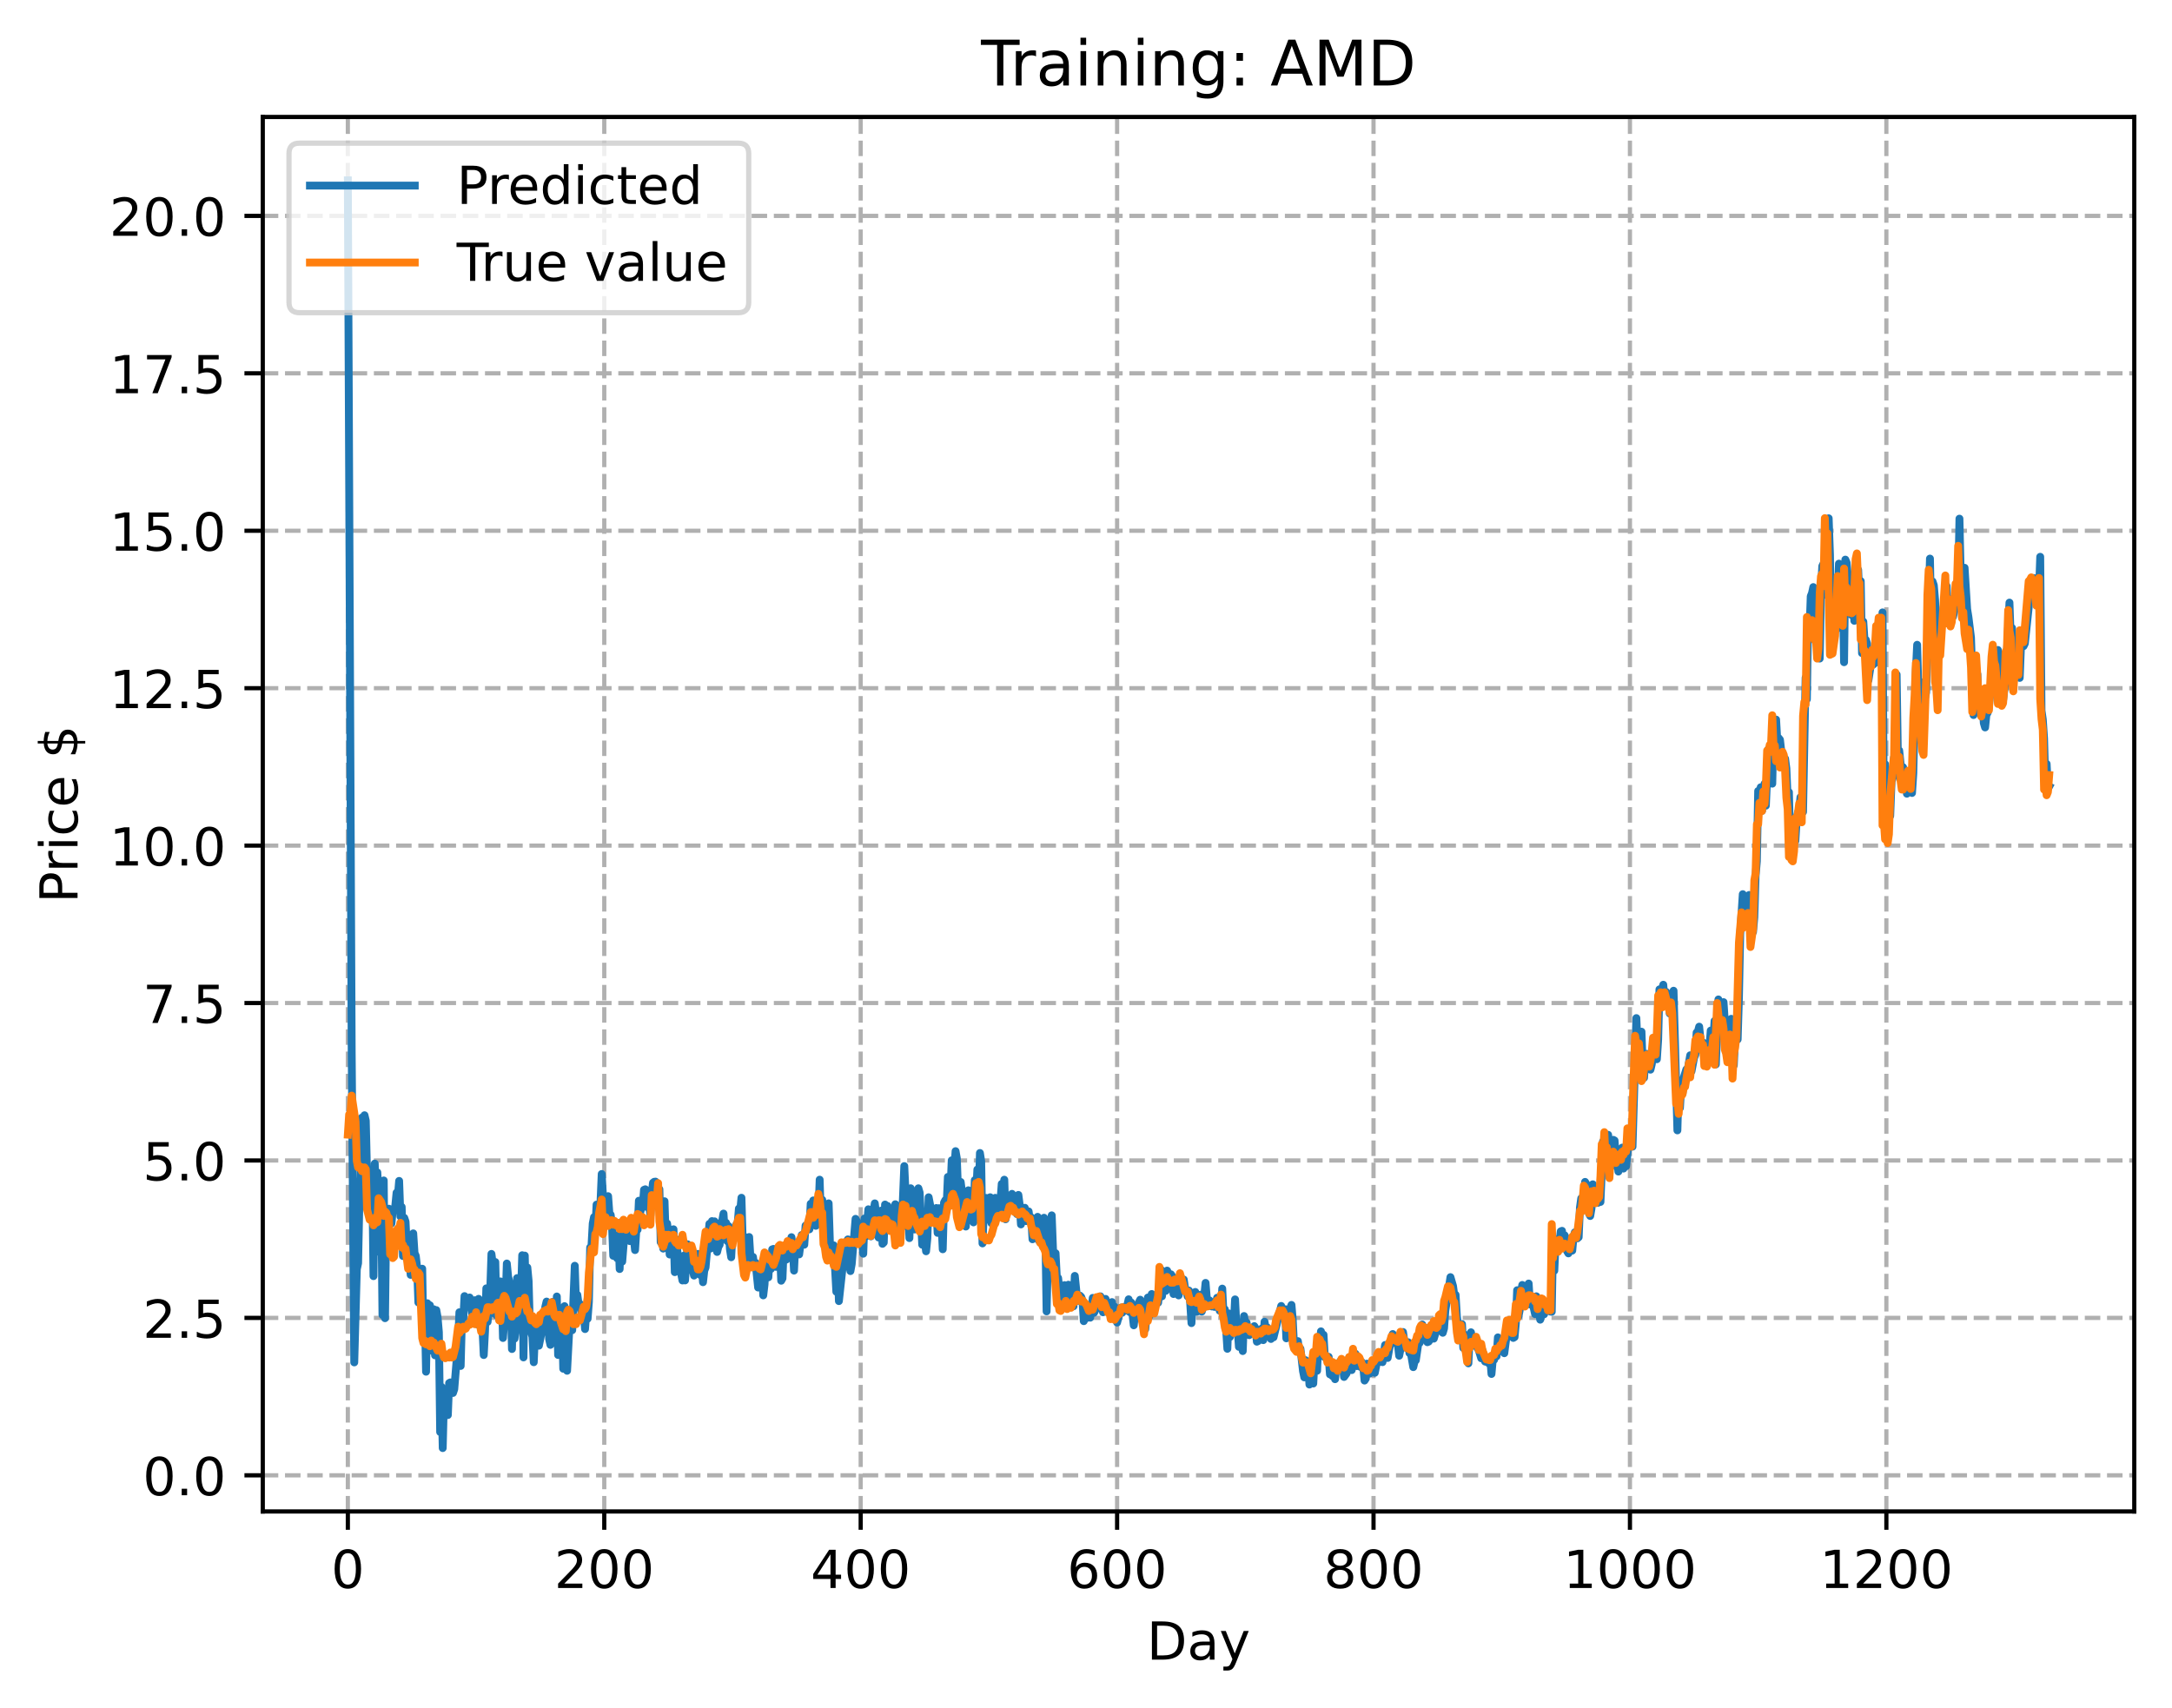 <?xml version="1.0" encoding="utf-8" standalone="no"?>
<!DOCTYPE svg PUBLIC "-//W3C//DTD SVG 1.1//EN"
  "http://www.w3.org/Graphics/SVG/1.1/DTD/svg11.dtd">
<!-- Created with matplotlib (https://matplotlib.org/) -->
<svg height="325.986pt" version="1.1" viewBox="0 0 414.464 325.986" width="414.464pt" xmlns="http://www.w3.org/2000/svg" xmlns:xlink="http://www.w3.org/1999/xlink">
 <defs>
  <style type="text/css">
*{stroke-linecap:butt;stroke-linejoin:round;}
  </style>
 </defs>
 <g id="figure_1">
  <g id="patch_1">
   <path d="M 0 325.986 
L 414.464 325.986 
L 414.464 0 
L 0 0 
z
" style="fill:#ffffff;"/>
  </g>
  <g id="axes_1">
   <g id="patch_2">
    <path d="M 50.144 288.43 
L 407.264 288.43 
L 407.264 22.318 
L 50.144 22.318 
z
" style="fill:#ffffff;"/>
   </g>
   <g id="matplotlib.axis_1">
    <g id="xtick_1">
     <g id="line2d_1">
      <path clip-path="url(#pc9749869a5)" d="M 66.376 288.43 
L 66.376 22.318 
" style="fill:none;stroke:#b0b0b0;stroke-dasharray:2.96,1.28;stroke-dashoffset:0;stroke-width:0.8;"/>
     </g>
     <g id="line2d_2">
      <defs>
       <path d="M 0 0 
L 0 3.5 
" id="m0f7b4f34f9" style="stroke:#000000;stroke-width:0.8;"/>
      </defs>
      <g>
       <use style="stroke:#000000;stroke-width:0.8;" x="66.376" xlink:href="#m0f7b4f34f9" y="288.43"/>
      </g>
     </g>
     <g id="text_1">
      <!-- 0 -->
      <defs>
       <path d="M 31.781 66.406 
Q 24.172 66.406 20.328 58.906 
Q 16.5 51.422 16.5 36.375 
Q 16.5 21.391 20.328 13.891 
Q 24.172 6.391 31.781 6.391 
Q 39.453 6.391 43.281 13.891 
Q 47.125 21.391 47.125 36.375 
Q 47.125 51.422 43.281 58.906 
Q 39.453 66.406 31.781 66.406 
z
M 31.781 74.219 
Q 44.047 74.219 50.516 64.516 
Q 56.984 54.828 56.984 36.375 
Q 56.984 17.969 50.516 8.266 
Q 44.047 -1.422 31.781 -1.422 
Q 19.531 -1.422 13.062 8.266 
Q 6.594 17.969 6.594 36.375 
Q 6.594 54.828 13.062 64.516 
Q 19.531 74.219 31.781 74.219 
z
" id="DejaVuSans-48"/>
      </defs>
      <g transform="translate(63.195 303.029)scale(0.1 -0.1)">
       <use xlink:href="#DejaVuSans-48"/>
      </g>
     </g>
    </g>
    <g id="xtick_2">
     <g id="line2d_3">
      <path clip-path="url(#pc9749869a5)" d="M 115.307 288.43 
L 115.307 22.318 
" style="fill:none;stroke:#b0b0b0;stroke-dasharray:2.96,1.28;stroke-dashoffset:0;stroke-width:0.8;"/>
     </g>
     <g id="line2d_4">
      <g>
       <use style="stroke:#000000;stroke-width:0.8;" x="115.307" xlink:href="#m0f7b4f34f9" y="288.43"/>
      </g>
     </g>
     <g id="text_2">
      <!-- 200 -->
      <defs>
       <path d="M 19.188 8.297 
L 53.609 8.297 
L 53.609 0 
L 7.328 0 
L 7.328 8.297 
Q 12.938 14.109 22.625 23.891 
Q 32.328 33.688 34.812 36.531 
Q 39.547 41.844 41.422 45.531 
Q 43.312 49.219 43.312 52.781 
Q 43.312 58.594 39.234 62.25 
Q 35.156 65.922 28.609 65.922 
Q 23.969 65.922 18.812 64.312 
Q 13.672 62.703 7.812 59.422 
L 7.812 69.391 
Q 13.766 71.781 18.938 73 
Q 24.125 74.219 28.422 74.219 
Q 39.75 74.219 46.484 68.547 
Q 53.219 62.891 53.219 53.422 
Q 53.219 48.922 51.531 44.891 
Q 49.859 40.875 45.406 35.406 
Q 44.188 33.984 37.641 27.219 
Q 31.109 20.453 19.188 8.297 
z
" id="DejaVuSans-50"/>
      </defs>
      <g transform="translate(105.763 303.029)scale(0.1 -0.1)">
       <use xlink:href="#DejaVuSans-50"/>
       <use x="63.623" xlink:href="#DejaVuSans-48"/>
       <use x="127.246" xlink:href="#DejaVuSans-48"/>
      </g>
     </g>
    </g>
    <g id="xtick_3">
     <g id="line2d_5">
      <path clip-path="url(#pc9749869a5)" d="M 164.238 288.43 
L 164.238 22.318 
" style="fill:none;stroke:#b0b0b0;stroke-dasharray:2.96,1.28;stroke-dashoffset:0;stroke-width:0.8;"/>
     </g>
     <g id="line2d_6">
      <g>
       <use style="stroke:#000000;stroke-width:0.8;" x="164.238" xlink:href="#m0f7b4f34f9" y="288.43"/>
      </g>
     </g>
     <g id="text_3">
      <!-- 400 -->
      <defs>
       <path d="M 37.797 64.312 
L 12.891 25.391 
L 37.797 25.391 
z
M 35.203 72.906 
L 47.609 72.906 
L 47.609 25.391 
L 58.016 25.391 
L 58.016 17.188 
L 47.609 17.188 
L 47.609 0 
L 37.797 0 
L 37.797 17.188 
L 4.891 17.188 
L 4.891 26.703 
z
" id="DejaVuSans-52"/>
      </defs>
      <g transform="translate(154.694 303.029)scale(0.1 -0.1)">
       <use xlink:href="#DejaVuSans-52"/>
       <use x="63.623" xlink:href="#DejaVuSans-48"/>
       <use x="127.246" xlink:href="#DejaVuSans-48"/>
      </g>
     </g>
    </g>
    <g id="xtick_4">
     <g id="line2d_7">
      <path clip-path="url(#pc9749869a5)" d="M 213.168 288.43 
L 213.168 22.318 
" style="fill:none;stroke:#b0b0b0;stroke-dasharray:2.96,1.28;stroke-dashoffset:0;stroke-width:0.8;"/>
     </g>
     <g id="line2d_8">
      <g>
       <use style="stroke:#000000;stroke-width:0.8;" x="213.168" xlink:href="#m0f7b4f34f9" y="288.43"/>
      </g>
     </g>
     <g id="text_4">
      <!-- 600 -->
      <defs>
       <path d="M 33.016 40.375 
Q 26.375 40.375 22.484 35.828 
Q 18.609 31.297 18.609 23.391 
Q 18.609 15.531 22.484 10.953 
Q 26.375 6.391 33.016 6.391 
Q 39.656 6.391 43.531 10.953 
Q 47.406 15.531 47.406 23.391 
Q 47.406 31.297 43.531 35.828 
Q 39.656 40.375 33.016 40.375 
z
M 52.594 71.297 
L 52.594 62.312 
Q 48.875 64.062 45.094 64.984 
Q 41.312 65.922 37.594 65.922 
Q 27.828 65.922 22.672 59.328 
Q 17.531 52.734 16.797 39.406 
Q 19.672 43.656 24.016 45.922 
Q 28.375 48.188 33.594 48.188 
Q 44.578 48.188 50.953 41.516 
Q 57.328 34.859 57.328 23.391 
Q 57.328 12.156 50.688 5.359 
Q 44.047 -1.422 33.016 -1.422 
Q 20.359 -1.422 13.672 8.266 
Q 6.984 17.969 6.984 36.375 
Q 6.984 53.656 15.188 63.938 
Q 23.391 74.219 37.203 74.219 
Q 40.922 74.219 44.703 73.484 
Q 48.484 72.75 52.594 71.297 
z
" id="DejaVuSans-54"/>
      </defs>
      <g transform="translate(203.625 303.029)scale(0.1 -0.1)">
       <use xlink:href="#DejaVuSans-54"/>
       <use x="63.623" xlink:href="#DejaVuSans-48"/>
       <use x="127.246" xlink:href="#DejaVuSans-48"/>
      </g>
     </g>
    </g>
    <g id="xtick_5">
     <g id="line2d_9">
      <path clip-path="url(#pc9749869a5)" d="M 262.099 288.43 
L 262.099 22.318 
" style="fill:none;stroke:#b0b0b0;stroke-dasharray:2.96,1.28;stroke-dashoffset:0;stroke-width:0.8;"/>
     </g>
     <g id="line2d_10">
      <g>
       <use style="stroke:#000000;stroke-width:0.8;" x="262.099" xlink:href="#m0f7b4f34f9" y="288.43"/>
      </g>
     </g>
     <g id="text_5">
      <!-- 800 -->
      <defs>
       <path d="M 31.781 34.625 
Q 24.75 34.625 20.719 30.859 
Q 16.703 27.094 16.703 20.516 
Q 16.703 13.922 20.719 10.156 
Q 24.75 6.391 31.781 6.391 
Q 38.812 6.391 42.859 10.172 
Q 46.922 13.969 46.922 20.516 
Q 46.922 27.094 42.891 30.859 
Q 38.875 34.625 31.781 34.625 
z
M 21.922 38.812 
Q 15.578 40.375 12.031 44.719 
Q 8.5 49.078 8.5 55.328 
Q 8.5 64.062 14.719 69.141 
Q 20.953 74.219 31.781 74.219 
Q 42.672 74.219 48.875 69.141 
Q 55.078 64.062 55.078 55.328 
Q 55.078 49.078 51.531 44.719 
Q 48 40.375 41.703 38.812 
Q 48.828 37.156 52.797 32.312 
Q 56.781 27.484 56.781 20.516 
Q 56.781 9.906 50.312 4.234 
Q 43.844 -1.422 31.781 -1.422 
Q 19.734 -1.422 13.25 4.234 
Q 6.781 9.906 6.781 20.516 
Q 6.781 27.484 10.781 32.312 
Q 14.797 37.156 21.922 38.812 
z
M 18.312 54.391 
Q 18.312 48.734 21.844 45.562 
Q 25.391 42.391 31.781 42.391 
Q 38.141 42.391 41.719 45.562 
Q 45.312 48.734 45.312 54.391 
Q 45.312 60.062 41.719 63.234 
Q 38.141 66.406 31.781 66.406 
Q 25.391 66.406 21.844 63.234 
Q 18.312 60.062 18.312 54.391 
z
" id="DejaVuSans-56"/>
      </defs>
      <g transform="translate(252.555 303.029)scale(0.1 -0.1)">
       <use xlink:href="#DejaVuSans-56"/>
       <use x="63.623" xlink:href="#DejaVuSans-48"/>
       <use x="127.246" xlink:href="#DejaVuSans-48"/>
      </g>
     </g>
    </g>
    <g id="xtick_6">
     <g id="line2d_11">
      <path clip-path="url(#pc9749869a5)" d="M 311.029 288.43 
L 311.029 22.318 
" style="fill:none;stroke:#b0b0b0;stroke-dasharray:2.96,1.28;stroke-dashoffset:0;stroke-width:0.8;"/>
     </g>
     <g id="line2d_12">
      <g>
       <use style="stroke:#000000;stroke-width:0.8;" x="311.029" xlink:href="#m0f7b4f34f9" y="288.43"/>
      </g>
     </g>
     <g id="text_6">
      <!-- 1000 -->
      <defs>
       <path d="M 12.406 8.297 
L 28.516 8.297 
L 28.516 63.922 
L 10.984 60.406 
L 10.984 69.391 
L 28.422 72.906 
L 38.281 72.906 
L 38.281 8.297 
L 54.391 8.297 
L 54.391 0 
L 12.406 0 
z
" id="DejaVuSans-49"/>
      </defs>
      <g transform="translate(298.304 303.029)scale(0.1 -0.1)">
       <use xlink:href="#DejaVuSans-49"/>
       <use x="63.623" xlink:href="#DejaVuSans-48"/>
       <use x="127.246" xlink:href="#DejaVuSans-48"/>
       <use x="190.869" xlink:href="#DejaVuSans-48"/>
      </g>
     </g>
    </g>
    <g id="xtick_7">
     <g id="line2d_13">
      <path clip-path="url(#pc9749869a5)" d="M 359.96 288.43 
L 359.96 22.318 
" style="fill:none;stroke:#b0b0b0;stroke-dasharray:2.96,1.28;stroke-dashoffset:0;stroke-width:0.8;"/>
     </g>
     <g id="line2d_14">
      <g>
       <use style="stroke:#000000;stroke-width:0.8;" x="359.96" xlink:href="#m0f7b4f34f9" y="288.43"/>
      </g>
     </g>
     <g id="text_7">
      <!-- 1200 -->
      <g transform="translate(347.235 303.029)scale(0.1 -0.1)">
       <use xlink:href="#DejaVuSans-49"/>
       <use x="63.623" xlink:href="#DejaVuSans-50"/>
       <use x="127.246" xlink:href="#DejaVuSans-48"/>
       <use x="190.869" xlink:href="#DejaVuSans-48"/>
      </g>
     </g>
    </g>
    <g id="text_8">
     <!-- Day -->
     <defs>
      <path d="M 19.672 64.797 
L 19.672 8.109 
L 31.594 8.109 
Q 46.688 8.109 53.688 14.938 
Q 60.688 21.781 60.688 36.531 
Q 60.688 51.172 53.688 57.984 
Q 46.688 64.797 31.594 64.797 
z
M 9.812 72.906 
L 30.078 72.906 
Q 51.266 72.906 61.172 64.094 
Q 71.094 55.281 71.094 36.531 
Q 71.094 17.672 61.125 8.828 
Q 51.172 0 30.078 0 
L 9.812 0 
z
" id="DejaVuSans-68"/>
      <path d="M 34.281 27.484 
Q 23.391 27.484 19.188 25 
Q 14.984 22.516 14.984 16.5 
Q 14.984 11.719 18.141 8.906 
Q 21.297 6.109 26.703 6.109 
Q 34.188 6.109 38.703 11.406 
Q 43.219 16.703 43.219 25.484 
L 43.219 27.484 
z
M 52.203 31.203 
L 52.203 0 
L 43.219 0 
L 43.219 8.297 
Q 40.141 3.328 35.547 0.953 
Q 30.953 -1.422 24.312 -1.422 
Q 15.922 -1.422 10.953 3.297 
Q 6 8.016 6 15.922 
Q 6 25.141 12.172 29.828 
Q 18.359 34.516 30.609 34.516 
L 43.219 34.516 
L 43.219 35.406 
Q 43.219 41.609 39.141 45 
Q 35.062 48.391 27.688 48.391 
Q 23 48.391 18.547 47.266 
Q 14.109 46.141 10.016 43.891 
L 10.016 52.203 
Q 14.938 54.109 19.578 55.047 
Q 24.219 56 28.609 56 
Q 40.484 56 46.344 49.844 
Q 52.203 43.703 52.203 31.203 
z
" id="DejaVuSans-97"/>
      <path d="M 32.172 -5.078 
Q 28.375 -14.844 24.75 -17.812 
Q 21.141 -20.797 15.094 -20.797 
L 7.906 -20.797 
L 7.906 -13.281 
L 13.188 -13.281 
Q 16.891 -13.281 18.938 -11.516 
Q 21 -9.766 23.484 -3.219 
L 25.094 0.875 
L 2.984 54.688 
L 12.5 54.688 
L 29.594 11.922 
L 46.688 54.688 
L 56.203 54.688 
z
" id="DejaVuSans-121"/>
     </defs>
     <g transform="translate(218.83 316.707)scale(0.1 -0.1)">
      <use xlink:href="#DejaVuSans-68"/>
      <use x="77.002" xlink:href="#DejaVuSans-97"/>
      <use x="138.281" xlink:href="#DejaVuSans-121"/>
     </g>
    </g>
   </g>
   <g id="matplotlib.axis_2">
    <g id="ytick_1">
     <g id="line2d_15">
      <path clip-path="url(#pc9749869a5)" d="M 50.144 281.534 
L 407.264 281.534 
" style="fill:none;stroke:#b0b0b0;stroke-dasharray:2.96,1.28;stroke-dashoffset:0;stroke-width:0.8;"/>
     </g>
     <g id="line2d_16">
      <defs>
       <path d="M 0 0 
L -3.5 0 
" id="m90c9008826" style="stroke:#000000;stroke-width:0.8;"/>
      </defs>
      <g>
       <use style="stroke:#000000;stroke-width:0.8;" x="50.144" xlink:href="#m90c9008826" y="281.534"/>
      </g>
     </g>
     <g id="text_9">
      <!-- 0.0 -->
      <defs>
       <path d="M 10.688 12.406 
L 21 12.406 
L 21 0 
L 10.688 0 
z
" id="DejaVuSans-46"/>
      </defs>
      <g transform="translate(27.241 285.333)scale(0.1 -0.1)">
       <use xlink:href="#DejaVuSans-48"/>
       <use x="63.623" xlink:href="#DejaVuSans-46"/>
       <use x="95.41" xlink:href="#DejaVuSans-48"/>
      </g>
     </g>
    </g>
    <g id="ytick_2">
     <g id="line2d_17">
      <path clip-path="url(#pc9749869a5)" d="M 50.144 251.492 
L 407.264 251.492 
" style="fill:none;stroke:#b0b0b0;stroke-dasharray:2.96,1.28;stroke-dashoffset:0;stroke-width:0.8;"/>
     </g>
     <g id="line2d_18">
      <g>
       <use style="stroke:#000000;stroke-width:0.8;" x="50.144" xlink:href="#m90c9008826" y="251.492"/>
      </g>
     </g>
     <g id="text_10">
      <!-- 2.5 -->
      <defs>
       <path d="M 10.797 72.906 
L 49.516 72.906 
L 49.516 64.594 
L 19.828 64.594 
L 19.828 46.734 
Q 21.969 47.469 24.109 47.828 
Q 26.266 48.188 28.422 48.188 
Q 40.625 48.188 47.75 41.5 
Q 54.891 34.812 54.891 23.391 
Q 54.891 11.625 47.562 5.094 
Q 40.234 -1.422 26.906 -1.422 
Q 22.312 -1.422 17.547 -0.641 
Q 12.797 0.141 7.719 1.703 
L 7.719 11.625 
Q 12.109 9.234 16.797 8.062 
Q 21.484 6.891 26.703 6.891 
Q 35.156 6.891 40.078 11.328 
Q 45.016 15.766 45.016 23.391 
Q 45.016 31 40.078 35.438 
Q 35.156 39.891 26.703 39.891 
Q 22.75 39.891 18.812 39.016 
Q 14.891 38.141 10.797 36.281 
z
" id="DejaVuSans-53"/>
      </defs>
      <g transform="translate(27.241 255.291)scale(0.1 -0.1)">
       <use xlink:href="#DejaVuSans-50"/>
       <use x="63.623" xlink:href="#DejaVuSans-46"/>
       <use x="95.41" xlink:href="#DejaVuSans-53"/>
      </g>
     </g>
    </g>
    <g id="ytick_3">
     <g id="line2d_19">
      <path clip-path="url(#pc9749869a5)" d="M 50.144 221.45 
L 407.264 221.45 
" style="fill:none;stroke:#b0b0b0;stroke-dasharray:2.96,1.28;stroke-dashoffset:0;stroke-width:0.8;"/>
     </g>
     <g id="line2d_20">
      <g>
       <use style="stroke:#000000;stroke-width:0.8;" x="50.144" xlink:href="#m90c9008826" y="221.45"/>
      </g>
     </g>
     <g id="text_11">
      <!-- 5.0 -->
      <g transform="translate(27.241 225.249)scale(0.1 -0.1)">
       <use xlink:href="#DejaVuSans-53"/>
       <use x="63.623" xlink:href="#DejaVuSans-46"/>
       <use x="95.41" xlink:href="#DejaVuSans-48"/>
      </g>
     </g>
    </g>
    <g id="ytick_4">
     <g id="line2d_21">
      <path clip-path="url(#pc9749869a5)" d="M 50.144 191.408 
L 407.264 191.408 
" style="fill:none;stroke:#b0b0b0;stroke-dasharray:2.96,1.28;stroke-dashoffset:0;stroke-width:0.8;"/>
     </g>
     <g id="line2d_22">
      <g>
       <use style="stroke:#000000;stroke-width:0.8;" x="50.144" xlink:href="#m90c9008826" y="191.408"/>
      </g>
     </g>
     <g id="text_12">
      <!-- 7.5 -->
      <defs>
       <path d="M 8.203 72.906 
L 55.078 72.906 
L 55.078 68.703 
L 28.609 0 
L 18.312 0 
L 43.219 64.594 
L 8.203 64.594 
z
" id="DejaVuSans-55"/>
      </defs>
      <g transform="translate(27.241 195.207)scale(0.1 -0.1)">
       <use xlink:href="#DejaVuSans-55"/>
       <use x="63.623" xlink:href="#DejaVuSans-46"/>
       <use x="95.41" xlink:href="#DejaVuSans-53"/>
      </g>
     </g>
    </g>
    <g id="ytick_5">
     <g id="line2d_23">
      <path clip-path="url(#pc9749869a5)" d="M 50.144 161.366 
L 407.264 161.366 
" style="fill:none;stroke:#b0b0b0;stroke-dasharray:2.96,1.28;stroke-dashoffset:0;stroke-width:0.8;"/>
     </g>
     <g id="line2d_24">
      <g>
       <use style="stroke:#000000;stroke-width:0.8;" x="50.144" xlink:href="#m90c9008826" y="161.366"/>
      </g>
     </g>
     <g id="text_13">
      <!-- 10.0 -->
      <g transform="translate(20.878 165.165)scale(0.1 -0.1)">
       <use xlink:href="#DejaVuSans-49"/>
       <use x="63.623" xlink:href="#DejaVuSans-48"/>
       <use x="127.246" xlink:href="#DejaVuSans-46"/>
       <use x="159.033" xlink:href="#DejaVuSans-48"/>
      </g>
     </g>
    </g>
    <g id="ytick_6">
     <g id="line2d_25">
      <path clip-path="url(#pc9749869a5)" d="M 50.144 131.324 
L 407.264 131.324 
" style="fill:none;stroke:#b0b0b0;stroke-dasharray:2.96,1.28;stroke-dashoffset:0;stroke-width:0.8;"/>
     </g>
     <g id="line2d_26">
      <g>
       <use style="stroke:#000000;stroke-width:0.8;" x="50.144" xlink:href="#m90c9008826" y="131.324"/>
      </g>
     </g>
     <g id="text_14">
      <!-- 12.5 -->
      <g transform="translate(20.878 135.123)scale(0.1 -0.1)">
       <use xlink:href="#DejaVuSans-49"/>
       <use x="63.623" xlink:href="#DejaVuSans-50"/>
       <use x="127.246" xlink:href="#DejaVuSans-46"/>
       <use x="159.033" xlink:href="#DejaVuSans-53"/>
      </g>
     </g>
    </g>
    <g id="ytick_7">
     <g id="line2d_27">
      <path clip-path="url(#pc9749869a5)" d="M 50.144 101.282 
L 407.264 101.282 
" style="fill:none;stroke:#b0b0b0;stroke-dasharray:2.96,1.28;stroke-dashoffset:0;stroke-width:0.8;"/>
     </g>
     <g id="line2d_28">
      <g>
       <use style="stroke:#000000;stroke-width:0.8;" x="50.144" xlink:href="#m90c9008826" y="101.282"/>
      </g>
     </g>
     <g id="text_15">
      <!-- 15.0 -->
      <g transform="translate(20.878 105.081)scale(0.1 -0.1)">
       <use xlink:href="#DejaVuSans-49"/>
       <use x="63.623" xlink:href="#DejaVuSans-53"/>
       <use x="127.246" xlink:href="#DejaVuSans-46"/>
       <use x="159.033" xlink:href="#DejaVuSans-48"/>
      </g>
     </g>
    </g>
    <g id="ytick_8">
     <g id="line2d_29">
      <path clip-path="url(#pc9749869a5)" d="M 50.144 71.24 
L 407.264 71.24 
" style="fill:none;stroke:#b0b0b0;stroke-dasharray:2.96,1.28;stroke-dashoffset:0;stroke-width:0.8;"/>
     </g>
     <g id="line2d_30">
      <g>
       <use style="stroke:#000000;stroke-width:0.8;" x="50.144" xlink:href="#m90c9008826" y="71.24"/>
      </g>
     </g>
     <g id="text_16">
      <!-- 17.5 -->
      <g transform="translate(20.878 75.039)scale(0.1 -0.1)">
       <use xlink:href="#DejaVuSans-49"/>
       <use x="63.623" xlink:href="#DejaVuSans-55"/>
       <use x="127.246" xlink:href="#DejaVuSans-46"/>
       <use x="159.033" xlink:href="#DejaVuSans-53"/>
      </g>
     </g>
    </g>
    <g id="ytick_9">
     <g id="line2d_31">
      <path clip-path="url(#pc9749869a5)" d="M 50.144 41.198 
L 407.264 41.198 
" style="fill:none;stroke:#b0b0b0;stroke-dasharray:2.96,1.28;stroke-dashoffset:0;stroke-width:0.8;"/>
     </g>
     <g id="line2d_32">
      <g>
       <use style="stroke:#000000;stroke-width:0.8;" x="50.144" xlink:href="#m90c9008826" y="41.198"/>
      </g>
     </g>
     <g id="text_17">
      <!-- 20.0 -->
      <g transform="translate(20.878 44.997)scale(0.1 -0.1)">
       <use xlink:href="#DejaVuSans-50"/>
       <use x="63.623" xlink:href="#DejaVuSans-48"/>
       <use x="127.246" xlink:href="#DejaVuSans-46"/>
       <use x="159.033" xlink:href="#DejaVuSans-48"/>
      </g>
     </g>
    </g>
    <g id="text_18">
     <!-- Price $ -->
     <defs>
      <path d="M 19.672 64.797 
L 19.672 37.406 
L 32.078 37.406 
Q 38.969 37.406 42.719 40.969 
Q 46.484 44.531 46.484 51.125 
Q 46.484 57.672 42.719 61.234 
Q 38.969 64.797 32.078 64.797 
z
M 9.812 72.906 
L 32.078 72.906 
Q 44.344 72.906 50.609 67.359 
Q 56.891 61.812 56.891 51.125 
Q 56.891 40.328 50.609 34.812 
Q 44.344 29.297 32.078 29.297 
L 19.672 29.297 
L 19.672 0 
L 9.812 0 
z
" id="DejaVuSans-80"/>
      <path d="M 41.109 46.297 
Q 39.594 47.172 37.812 47.578 
Q 36.031 48 33.891 48 
Q 26.266 48 22.188 43.047 
Q 18.109 38.094 18.109 28.812 
L 18.109 0 
L 9.078 0 
L 9.078 54.688 
L 18.109 54.688 
L 18.109 46.188 
Q 20.953 51.172 25.484 53.578 
Q 30.031 56 36.531 56 
Q 37.453 56 38.578 55.875 
Q 39.703 55.766 41.062 55.516 
z
" id="DejaVuSans-114"/>
      <path d="M 9.422 54.688 
L 18.406 54.688 
L 18.406 0 
L 9.422 0 
z
M 9.422 75.984 
L 18.406 75.984 
L 18.406 64.594 
L 9.422 64.594 
z
" id="DejaVuSans-105"/>
      <path d="M 48.781 52.594 
L 48.781 44.188 
Q 44.969 46.297 41.141 47.344 
Q 37.312 48.391 33.406 48.391 
Q 24.656 48.391 19.812 42.844 
Q 14.984 37.312 14.984 27.297 
Q 14.984 17.281 19.812 11.734 
Q 24.656 6.203 33.406 6.203 
Q 37.312 6.203 41.141 7.25 
Q 44.969 8.297 48.781 10.406 
L 48.781 2.094 
Q 45.016 0.344 40.984 -0.531 
Q 36.969 -1.422 32.422 -1.422 
Q 20.062 -1.422 12.781 6.344 
Q 5.516 14.109 5.516 27.297 
Q 5.516 40.672 12.859 48.328 
Q 20.219 56 33.016 56 
Q 37.156 56 41.109 55.141 
Q 45.062 54.297 48.781 52.594 
z
" id="DejaVuSans-99"/>
      <path d="M 56.203 29.594 
L 56.203 25.203 
L 14.891 25.203 
Q 15.484 15.922 20.484 11.062 
Q 25.484 6.203 34.422 6.203 
Q 39.594 6.203 44.453 7.469 
Q 49.312 8.734 54.109 11.281 
L 54.109 2.781 
Q 49.266 0.734 44.188 -0.344 
Q 39.109 -1.422 33.891 -1.422 
Q 20.797 -1.422 13.156 6.188 
Q 5.516 13.812 5.516 26.812 
Q 5.516 40.234 12.766 48.109 
Q 20.016 56 32.328 56 
Q 43.359 56 49.781 48.891 
Q 56.203 41.797 56.203 29.594 
z
M 47.219 32.234 
Q 47.125 39.594 43.094 43.984 
Q 39.062 48.391 32.422 48.391 
Q 24.906 48.391 20.391 44.141 
Q 15.875 39.891 15.188 32.172 
z
" id="DejaVuSans-101"/>
      <path id="DejaVuSans-32"/>
      <path d="M 33.797 -14.703 
L 28.906 -14.703 
L 28.859 0 
Q 23.734 0.094 18.609 1.188 
Q 13.484 2.297 8.297 4.5 
L 8.297 13.281 
Q 13.281 10.156 18.375 8.562 
Q 23.484 6.984 28.906 6.938 
L 28.906 29.203 
Q 18.109 30.953 13.203 35.156 
Q 8.297 39.359 8.297 46.688 
Q 8.297 54.641 13.625 59.219 
Q 18.953 63.812 28.906 64.5 
L 28.906 75.984 
L 33.797 75.984 
L 33.797 64.656 
Q 38.328 64.453 42.578 63.688 
Q 46.828 62.938 50.875 61.625 
L 50.875 53.078 
Q 46.828 55.125 42.547 56.25 
Q 38.281 57.375 33.797 57.562 
L 33.797 36.719 
Q 44.875 35.016 50.094 30.609 
Q 55.328 26.219 55.328 18.609 
Q 55.328 10.359 49.781 5.594 
Q 44.234 0.828 33.797 0.094 
z
M 28.906 37.594 
L 28.906 57.625 
Q 23.25 56.984 20.266 54.391 
Q 17.281 51.812 17.281 47.516 
Q 17.281 43.312 20.031 40.969 
Q 22.797 38.625 28.906 37.594 
z
M 33.797 28.219 
L 33.797 7.078 
Q 39.984 7.906 43.141 10.594 
Q 46.297 13.281 46.297 17.672 
Q 46.297 21.969 43.281 24.5 
Q 40.281 27.047 33.797 28.219 
z
" id="DejaVuSans-36"/>
     </defs>
     <g transform="translate(14.798 172.342)rotate(-90)scale(0.1 -0.1)">
      <use xlink:href="#DejaVuSans-80"/>
      <use x="58.553" xlink:href="#DejaVuSans-114"/>
      <use x="99.666" xlink:href="#DejaVuSans-105"/>
      <use x="127.449" xlink:href="#DejaVuSans-99"/>
      <use x="182.43" xlink:href="#DejaVuSans-101"/>
      <use x="243.953" xlink:href="#DejaVuSans-32"/>
      <use x="275.74" xlink:href="#DejaVuSans-36"/>
     </g>
    </g>
   </g>
   <g id="line2d_33">
    <path clip-path="url(#pc9749869a5)" d="M 66.376 34.414 
L 67.11 200.734 
L 67.6 259.985 
L 68.089 242.198 
L 68.334 241.058 
L 68.578 229.285 
L 68.823 224.641 
L 69.068 213.267 
L 69.312 222.562 
L 69.557 212.82 
L 69.802 213.869 
L 70.046 224.246 
L 70.536 226.007 
L 70.78 230.857 
L 71.025 224.34 
L 71.27 243.526 
L 71.514 222.043 
L 71.759 231.397 
L 72.003 223.723 
L 72.248 228.248 
L 72.493 238.955 
L 72.737 227.79 
L 72.982 250.938 
L 73.227 225.265 
L 73.471 251.549 
L 73.716 231.331 
L 73.961 233.608 
L 74.205 230.655 
L 74.45 231.716 
L 74.695 233.472 
L 74.939 231.039 
L 75.184 230.95 
L 75.429 230.103 
L 75.673 227.597 
L 75.918 228.279 
L 76.163 225.349 
L 76.407 232.13 
L 76.652 230.318 
L 76.897 239.682 
L 77.141 232.399 
L 77.386 233.12 
L 77.631 238.109 
L 77.875 237.136 
L 78.364 243.28 
L 78.609 242.054 
L 78.854 235.361 
L 79.098 239.09 
L 79.343 239.666 
L 79.588 241.786 
L 79.832 248.55 
L 80.077 245.308 
L 80.322 246.826 
L 80.566 242.104 
L 80.811 255.954 
L 81.056 249.994 
L 81.3 261.761 
L 81.545 248.693 
L 81.79 257.737 
L 82.034 249.077 
L 82.279 255.67 
L 82.524 257.812 
L 82.768 249.843 
L 83.013 258.639 
L 83.258 250.006 
L 83.502 251.38 
L 83.747 254.227 
L 83.991 273.27 
L 84.236 264.638 
L 84.481 276.334 
L 84.725 266.5 
L 84.97 266.396 
L 85.215 267.33 
L 85.459 270.035 
L 85.704 263.93 
L 85.949 263.801 
L 86.193 264.448 
L 86.438 265.815 
L 86.683 265.09 
L 87.417 256.108 
L 87.661 250.415 
L 87.906 260.66 
L 88.151 251.303 
L 88.395 251.941 
L 88.64 247.334 
L 88.885 249.192 
L 89.129 248.256 
L 89.374 248.405 
L 89.619 247.6 
L 90.108 250.754 
L 90.597 248.117 
L 91.086 252.735 
L 91.331 247.857 
L 91.576 250.413 
L 91.82 251.592 
L 92.065 253.497 
L 92.31 258.58 
L 92.554 253.962 
L 92.799 245.852 
L 93.044 252.25 
L 93.533 246.585 
L 93.778 239.283 
L 94.022 241.173 
L 94.267 250.622 
L 94.512 240.829 
L 94.756 251.018 
L 95.001 249.797 
L 95.49 244.529 
L 95.735 245.942 
L 95.979 255.326 
L 96.469 248.754 
L 96.713 241.113 
L 96.958 243.607 
L 97.203 244.626 
L 97.447 246.961 
L 97.692 257.431 
L 97.937 246.659 
L 98.181 255.452 
L 98.426 253.711 
L 98.671 243.897 
L 98.915 253.191 
L 99.16 251.586 
L 99.405 247.63 
L 99.649 239.535 
L 99.894 259.029 
L 100.139 239.602 
L 100.383 250.08 
L 100.628 241.872 
L 100.873 244.465 
L 101.117 253.409 
L 101.607 255.079 
L 101.851 259.951 
L 102.096 254.142 
L 102.34 254.815 
L 102.585 253.315 
L 102.83 256.798 
L 103.564 253.223 
L 104.053 249.406 
L 104.298 248.375 
L 104.542 249.703 
L 104.787 255.566 
L 105.032 256.638 
L 105.276 250.948 
L 105.521 248.43 
L 105.766 253.15 
L 106.01 255.554 
L 106.255 247.407 
L 106.5 258.57 
L 106.744 251.544 
L 106.989 249.646 
L 107.234 250.744 
L 107.478 261.193 
L 107.723 249.249 
L 108.212 261.582 
L 108.701 252.372 
L 108.946 251.212 
L 109.191 253.839 
L 109.68 241.544 
L 109.925 249.089 
L 110.169 247.094 
L 110.414 248.907 
L 110.659 248.81 
L 111.148 251.868 
L 111.393 250.408 
L 111.637 253.622 
L 111.882 250.28 
L 112.127 251.659 
L 112.371 248.445 
L 112.616 238.048 
L 112.861 237.901 
L 113.105 233.474 
L 113.35 232.26 
L 113.595 234.747 
L 113.839 229.874 
L 114.328 230.393 
L 114.573 229.764 
L 114.818 224.031 
L 115.307 232.569 
L 115.552 230.32 
L 116.041 228.264 
L 116.286 231.583 
L 116.53 231.815 
L 116.775 233.625 
L 117.02 239.646 
L 117.264 238.227 
L 117.509 238.547 
L 117.754 240.102 
L 117.998 235.627 
L 118.243 242.167 
L 118.488 233.252 
L 118.732 240.751 
L 119.222 234.719 
L 119.466 234.674 
L 119.711 236.13 
L 119.955 234.758 
L 120.2 236.841 
L 120.445 234.278 
L 120.689 233.547 
L 121.179 238.551 
L 121.423 234.744 
L 121.668 234.66 
L 121.913 229.13 
L 122.157 231.399 
L 122.402 230.419 
L 122.647 230.118 
L 122.891 227.052 
L 123.136 226.947 
L 123.381 230.313 
L 123.625 228.866 
L 123.87 229.982 
L 124.115 231.925 
L 124.359 227.723 
L 124.604 225.702 
L 124.849 225.517 
L 125.093 225.49 
L 125.583 229.267 
L 125.827 226.942 
L 126.072 237.043 
L 126.316 234.253 
L 126.561 238.268 
L 126.806 229.234 
L 127.05 236.812 
L 127.295 233.466 
L 127.54 235.37 
L 127.784 239.395 
L 128.029 235.306 
L 128.274 239.318 
L 128.518 234.582 
L 128.763 242.763 
L 129.008 236.471 
L 129.497 241.066 
L 129.742 240.653 
L 129.986 243.089 
L 130.231 244.352 
L 130.476 239.626 
L 130.72 244.339 
L 131.21 237.447 
L 131.454 240.845 
L 131.699 239.425 
L 132.188 242.306 
L 132.433 243.415 
L 132.677 240.235 
L 132.922 240.59 
L 133.167 239.277 
L 133.411 242.872 
L 133.656 243.318 
L 133.901 241.289 
L 134.145 244.683 
L 134.39 242.495 
L 134.635 241.859 
L 135.369 233.534 
L 135.613 238.247 
L 135.858 233.02 
L 136.103 234.138 
L 136.347 233.065 
L 136.592 234.843 
L 136.837 238.908 
L 137.081 237.925 
L 137.326 237.521 
L 137.571 233.375 
L 137.815 232.945 
L 138.06 231.587 
L 138.304 235.404 
L 138.549 233.347 
L 138.794 236.859 
L 139.038 233.978 
L 139.283 238.362 
L 139.528 239.92 
L 139.772 235.34 
L 140.017 235.611 
L 140.506 233.641 
L 140.751 233.612 
L 140.996 230.617 
L 141.24 231.156 
L 141.485 228.565 
L 141.73 237.115 
L 141.974 237.247 
L 142.219 241.353 
L 142.464 236.136 
L 142.708 238.922 
L 142.953 236.057 
L 143.198 239.978 
L 143.442 241.349 
L 143.687 239.853 
L 143.931 241.705 
L 144.176 240.97 
L 144.665 245.699 
L 144.91 244.695 
L 145.399 241.467 
L 145.644 247.194 
L 145.889 245.107 
L 146.133 240.708 
L 146.378 242.766 
L 146.623 243.75 
L 146.867 239.769 
L 147.112 242.158 
L 147.357 238.411 
L 147.601 238.325 
L 147.846 239.024 
L 148.091 241.751 
L 148.335 238.868 
L 148.58 240.15 
L 148.825 238.3 
L 149.069 244.399 
L 149.314 243.952 
L 149.559 237.733 
L 149.803 238.761 
L 150.048 240.364 
L 150.292 237.112 
L 150.537 237.916 
L 150.782 239.693 
L 151.026 236.088 
L 151.271 237.975 
L 151.516 242.467 
L 151.76 237.305 
L 152.005 239.367 
L 152.25 237.773 
L 152.494 239.376 
L 152.984 235.672 
L 153.228 237.506 
L 153.473 237.525 
L 153.718 233.879 
L 153.962 234.609 
L 154.207 234.108 
L 154.452 234.591 
L 154.696 229.707 
L 154.941 230.755 
L 155.186 229.08 
L 155.43 232.241 
L 155.675 233.919 
L 155.919 231.281 
L 156.164 231.914 
L 156.409 225.117 
L 156.653 233.688 
L 156.898 228.954 
L 157.143 234.383 
L 157.387 234.378 
L 157.632 231.965 
L 157.877 234.648 
L 158.121 229.634 
L 158.366 237.19 
L 158.611 237.661 
L 158.855 239.927 
L 159.1 237.654 
L 159.589 246.5 
L 159.834 240.709 
L 160.079 248.284 
L 161.057 239.315 
L 161.302 237.896 
L 161.546 241.194 
L 161.791 236.511 
L 162.036 241.32 
L 162.28 242.557 
L 162.525 241.216 
L 163.014 235.485 
L 163.259 232.591 
L 163.504 233.063 
L 163.748 236.226 
L 163.993 236.992 
L 164.238 237.14 
L 164.482 236.969 
L 164.727 239.245 
L 164.972 232.517 
L 165.216 235.967 
L 165.706 230.765 
L 166.195 235.93 
L 166.44 234.625 
L 166.684 231.199 
L 166.929 229.636 
L 167.174 231.654 
L 167.418 232.534 
L 167.663 236.161 
L 167.907 232.286 
L 168.152 231.025 
L 168.397 237.354 
L 168.641 237.112 
L 168.886 229.862 
L 169.131 233.042 
L 169.375 230.135 
L 169.62 231.856 
L 169.865 231.382 
L 170.109 232.65 
L 170.354 232.994 
L 170.599 233.935 
L 170.843 229.802 
L 171.088 234.499 
L 171.333 234.778 
L 171.577 233.033 
L 172.067 234.248 
L 172.556 222.525 
L 172.801 227.681 
L 173.045 227.003 
L 173.29 230.541 
L 173.534 236.266 
L 173.779 226.753 
L 174.024 232.105 
L 174.268 227.392 
L 174.513 234.617 
L 174.758 227.381 
L 175.002 228.48 
L 175.247 226.761 
L 175.492 227.59 
L 175.981 237.531 
L 176.47 236.805 
L 176.715 238.78 
L 176.96 236.326 
L 177.204 228.471 
L 177.694 231.028 
L 177.938 231.411 
L 178.183 232.126 
L 178.672 230.529 
L 178.917 235.269 
L 179.162 230.557 
L 179.406 233.474 
L 179.651 233.345 
L 179.895 238.395 
L 180.14 229.483 
L 180.385 229.021 
L 180.629 230.229 
L 180.874 224.589 
L 181.119 225.678 
L 181.363 227.361 
L 181.608 221.425 
L 181.853 224.904 
L 182.097 223.091 
L 182.342 219.674 
L 182.587 221.079 
L 182.831 227.865 
L 183.076 228.703 
L 183.321 225.55 
L 183.565 227.468 
L 183.81 232.604 
L 184.055 229.296 
L 184.299 234.056 
L 184.544 227.997 
L 184.789 227.139 
L 185.033 232.638 
L 185.522 229.146 
L 185.767 233.263 
L 186.012 225.199 
L 186.256 228.091 
L 186.501 223.17 
L 186.746 229.201 
L 186.99 220.021 
L 187.235 221.592 
L 187.48 237.274 
L 187.724 231.568 
L 187.969 232.873 
L 188.214 228.598 
L 188.458 231.308 
L 188.703 231.286 
L 188.948 228.467 
L 189.192 233.417 
L 189.437 231.518 
L 189.682 231.124 
L 189.926 228.581 
L 190.171 232.129 
L 190.66 230.543 
L 190.905 229.305 
L 191.15 225.916 
L 191.394 227.77 
L 191.639 225.122 
L 191.883 232.673 
L 192.373 229.073 
L 192.617 228.349 
L 192.862 230.068 
L 193.107 227.822 
L 193.351 230.303 
L 193.596 230.748 
L 193.841 229.054 
L 194.085 231.696 
L 194.33 228.025 
L 194.575 229.912 
L 194.819 233.651 
L 195.064 231.429 
L 195.309 231.954 
L 195.553 230.477 
L 195.798 233.019 
L 196.043 232.633 
L 196.287 231.168 
L 196.532 233.035 
L 196.777 232.307 
L 197.021 236.484 
L 197.266 232.821 
L 197.51 235.277 
L 197.755 235.736 
L 198 232.207 
L 198.244 236.756 
L 198.489 236.551 
L 198.734 234.169 
L 198.978 234.351 
L 199.223 232.382 
L 199.468 234.942 
L 199.712 250.246 
L 199.957 240.249 
L 200.691 231.922 
L 200.936 238.385 
L 201.18 239.884 
L 201.425 239.141 
L 201.67 243.904 
L 201.914 243.871 
L 202.159 246.088 
L 202.404 245.789 
L 202.648 248.499 
L 202.893 247.572 
L 203.138 245.24 
L 203.382 245.429 
L 203.627 246.348 
L 203.871 245.16 
L 204.116 247.568 
L 204.361 245.578 
L 204.605 245.165 
L 204.85 249.276 
L 205.095 243.479 
L 205.584 248.253 
L 206.073 247.244 
L 206.318 247.492 
L 206.563 248.188 
L 206.807 252.114 
L 207.052 250.237 
L 207.297 251.56 
L 207.541 249.912 
L 207.786 251.083 
L 208.031 251.452 
L 208.275 249.997 
L 208.52 247.673 
L 208.765 250.516 
L 209.009 250.023 
L 209.254 248.511 
L 209.498 249.403 
L 209.743 247.548 
L 209.988 247.376 
L 210.477 250.417 
L 210.722 249.649 
L 210.966 247.868 
L 211.211 249.665 
L 211.456 249.707 
L 211.7 250.4 
L 211.945 250.348 
L 212.19 248.472 
L 212.434 250.919 
L 212.679 249.341 
L 213.168 252.383 
L 213.902 249.528 
L 214.147 250.505 
L 214.392 249.432 
L 214.636 249.45 
L 214.881 250.092 
L 215.37 247.943 
L 215.615 250.406 
L 215.859 248.553 
L 216.349 252.906 
L 216.593 250.655 
L 216.838 249.511 
L 217.083 249.966 
L 217.327 248.532 
L 217.572 248.02 
L 217.817 251.014 
L 218.061 252.351 
L 218.306 250.224 
L 218.551 253.631 
L 219.04 247.604 
L 219.285 251.213 
L 219.529 250.776 
L 219.774 246.933 
L 220.019 249.256 
L 220.263 249.873 
L 220.508 248.225 
L 220.753 248.675 
L 220.997 248.6 
L 221.242 246.343 
L 221.486 242.232 
L 221.731 247.379 
L 221.976 244.759 
L 222.22 244.487 
L 222.465 246.328 
L 222.71 242.468 
L 222.954 242.976 
L 223.199 243.775 
L 223.444 243.171 
L 223.688 243.543 
L 223.933 246.938 
L 224.178 246.229 
L 224.422 244.806 
L 224.912 247.202 
L 225.401 244.566 
L 225.89 244.178 
L 226.135 245.87 
L 226.38 246.256 
L 226.624 247.379 
L 226.869 246.271 
L 227.114 248.634 
L 227.358 252.486 
L 227.603 247.753 
L 227.847 246.864 
L 228.092 246.545 
L 228.337 250.327 
L 228.581 250.232 
L 229.071 247.07 
L 229.315 250.299 
L 229.56 249.592 
L 230.049 244.811 
L 230.294 247.897 
L 230.539 249.273 
L 230.783 248.143 
L 231.273 249.315 
L 231.517 249.15 
L 231.762 249.395 
L 232.007 248.833 
L 232.251 247.645 
L 232.496 248.415 
L 232.741 250.119 
L 232.985 250.222 
L 233.23 245.901 
L 233.474 250.931 
L 233.719 249.841 
L 234.208 257.389 
L 234.453 250.632 
L 234.698 255.146 
L 234.942 253.862 
L 235.187 251.616 
L 235.432 252.953 
L 235.676 247.96 
L 235.921 252.891 
L 236.166 253.542 
L 236.41 257.015 
L 236.655 255.722 
L 236.9 252.65 
L 237.144 257.821 
L 237.389 251.134 
L 237.634 252.589 
L 237.878 252.371 
L 238.123 254.528 
L 238.368 254.787 
L 238.612 253.787 
L 238.857 254.28 
L 239.102 254.226 
L 239.346 253.062 
L 239.591 253.483 
L 239.835 256.033 
L 240.08 255.911 
L 240.325 254.223 
L 240.569 254.151 
L 240.814 253.494 
L 241.059 255.732 
L 241.303 252.22 
L 241.548 253.613 
L 241.793 253.284 
L 242.037 254.747 
L 242.282 254.658 
L 242.527 255.51 
L 242.771 254.063 
L 243.016 255.199 
L 244.484 249.212 
L 244.729 250.948 
L 245.218 249.83 
L 245.462 255.392 
L 245.707 252.461 
L 245.952 251.537 
L 246.196 249.641 
L 246.441 249.017 
L 246.686 251.916 
L 246.93 256.86 
L 247.175 256.965 
L 247.664 255.923 
L 247.909 257.965 
L 248.154 257.372 
L 248.643 261.655 
L 248.888 262.84 
L 249.132 259.56 
L 249.622 260.538 
L 249.866 264.214 
L 250.111 260.819 
L 250.356 261.53 
L 250.6 264.017 
L 250.845 259.396 
L 251.089 259.475 
L 251.334 261.581 
L 251.579 255.603 
L 251.823 258.009 
L 252.068 254.058 
L 252.313 256.461 
L 252.557 254.708 
L 252.802 259.014 
L 253.047 258.685 
L 253.291 259.393 
L 253.536 258.918 
L 253.781 262.272 
L 254.025 261.735 
L 254.27 262.598 
L 254.515 261.794 
L 254.759 263.188 
L 255.004 260.644 
L 255.249 261.439 
L 255.493 261.347 
L 255.738 259.748 
L 255.983 260.486 
L 256.227 260.378 
L 256.472 262.762 
L 256.961 262.081 
L 257.45 259.079 
L 257.695 260.65 
L 257.94 261.448 
L 258.184 259.312 
L 258.429 258.175 
L 258.674 258.364 
L 258.918 260.688 
L 259.163 259.137 
L 259.408 260.498 
L 259.652 260.869 
L 259.897 259.957 
L 260.142 260.883 
L 260.386 263.45 
L 260.631 263.07 
L 260.876 260.225 
L 261.12 260.566 
L 261.365 262.132 
L 261.61 260.641 
L 261.854 261.277 
L 262.099 261.493 
L 262.344 261.972 
L 263.077 258.314 
L 263.322 258.455 
L 263.567 259.876 
L 263.811 259.936 
L 264.301 256.667 
L 264.545 257.406 
L 264.79 259.14 
L 265.279 256.406 
L 265.524 256.26 
L 265.769 254.57 
L 266.258 256.324 
L 266.503 255.434 
L 266.747 256.627 
L 266.992 258.713 
L 267.237 257.491 
L 267.726 254.187 
L 267.971 255.901 
L 268.215 256.425 
L 268.46 257.286 
L 268.705 256.132 
L 268.949 258.199 
L 269.194 258.059 
L 269.683 260.89 
L 269.928 259.829 
L 270.172 259.587 
L 270.662 256.245 
L 270.906 256.253 
L 271.151 253.489 
L 271.396 252.755 
L 271.64 253.611 
L 271.885 253.905 
L 272.13 253.414 
L 272.374 256.128 
L 272.619 256.02 
L 272.864 255.656 
L 273.108 253.553 
L 273.353 252.782 
L 273.598 255.449 
L 274.087 253.855 
L 274.332 251.987 
L 274.576 253.004 
L 274.821 250.933 
L 275.065 251.049 
L 275.31 254.331 
L 275.555 253.499 
L 275.799 250.108 
L 276.778 243.714 
L 277.267 245.399 
L 277.512 247.19 
L 277.757 247.083 
L 278.001 251.202 
L 278.491 255.117 
L 278.735 254.81 
L 278.98 252.679 
L 279.225 257.225 
L 279.469 254.666 
L 280.203 260.165 
L 280.448 254.795 
L 280.693 254.236 
L 280.937 255.788 
L 281.182 256.416 
L 281.671 256.842 
L 282.16 257.596 
L 282.65 259.2 
L 282.894 257.699 
L 283.384 259.825 
L 283.628 259.884 
L 283.873 259.445 
L 284.118 260.187 
L 284.362 259.156 
L 284.607 262.19 
L 284.852 259.422 
L 285.096 259.505 
L 285.341 258.416 
L 285.586 258.829 
L 285.83 255.21 
L 286.075 256.505 
L 286.564 257.282 
L 287.053 258.228 
L 287.787 252.595 
L 288.032 254.267 
L 288.521 253.561 
L 288.766 255.311 
L 289.011 255.161 
L 289.255 252.516 
L 289.5 246.212 
L 289.745 251.23 
L 289.989 250.027 
L 290.234 246.619 
L 290.479 245.205 
L 290.723 248.328 
L 290.968 247.381 
L 291.213 247.882 
L 291.457 247.956 
L 291.702 244.934 
L 291.947 248.929 
L 292.191 248.071 
L 292.436 248.529 
L 292.925 250.769 
L 293.17 247.37 
L 293.659 250.161 
L 293.904 251.833 
L 294.393 249.763 
L 294.638 250.814 
L 294.882 250.054 
L 295.127 249.992 
L 295.372 249.47 
L 295.616 249.761 
L 295.861 250.292 
L 296.106 250.321 
L 296.35 236.739 
L 296.595 242.484 
L 296.84 237.23 
L 297.084 236.535 
L 297.329 237.96 
L 297.574 237.048 
L 297.818 234.984 
L 298.063 234.876 
L 298.308 237.279 
L 298.552 235.72 
L 298.797 236.244 
L 299.041 238.776 
L 299.286 239.179 
L 299.775 238.351 
L 300.02 238.65 
L 300.265 235.97 
L 300.509 235.163 
L 300.754 236.184 
L 300.999 236.311 
L 301.243 236.097 
L 301.488 230.428 
L 301.733 228.677 
L 301.977 228.749 
L 302.222 228.595 
L 302.467 225.539 
L 302.711 225.957 
L 302.956 228.15 
L 303.201 231.561 
L 303.445 232.045 
L 303.69 230.601 
L 303.935 226 
L 304.179 227.719 
L 304.669 228.51 
L 304.913 229.535 
L 305.158 227.35 
L 305.402 229.362 
L 305.892 217.812 
L 306.136 220.425 
L 306.381 216.789 
L 306.626 220.88 
L 306.87 216.554 
L 307.115 221.108 
L 307.36 222.711 
L 307.849 217.511 
L 308.094 217.641 
L 308.338 220.974 
L 308.583 221.586 
L 308.828 223.567 
L 309.072 221.015 
L 309.317 222.489 
L 309.562 218.993 
L 309.806 222.993 
L 310.051 221.046 
L 310.296 222.559 
L 310.54 220.398 
L 310.785 217.159 
L 311.029 215.718 
L 311.274 218.189 
L 311.519 218.815 
L 312.253 194.281 
L 312.497 199.869 
L 312.742 199.02 
L 312.987 197.167 
L 313.231 196.874 
L 313.476 203.912 
L 313.721 205.67 
L 313.965 201.844 
L 314.21 201.108 
L 314.455 201.937 
L 314.699 201.613 
L 314.944 204.122 
L 315.189 203.092 
L 315.678 199.462 
L 315.923 199.847 
L 316.167 202.128 
L 316.412 198.371 
L 316.657 188.801 
L 316.901 189.607 
L 317.39 187.916 
L 317.635 191.16 
L 317.88 189.248 
L 318.124 189.536 
L 318.369 190.405 
L 318.614 193.405 
L 318.858 192.627 
L 319.103 189.933 
L 319.348 189.06 
L 320.082 215.708 
L 320.326 206.948 
L 320.571 211.431 
L 320.816 207.212 
L 321.06 208.698 
L 321.305 205.615 
L 321.794 204.075 
L 322.039 204.164 
L 322.528 201.377 
L 322.773 204.433 
L 323.262 201.87 
L 323.507 201.261 
L 323.751 197.034 
L 323.996 196.823 
L 324.241 195.916 
L 324.485 198.376 
L 324.73 199.601 
L 324.975 198.92 
L 325.464 203.141 
L 326.198 199.821 
L 326.443 196.663 
L 326.687 198.143 
L 326.932 198.465 
L 327.177 194.82 
L 327.421 203.12 
L 327.911 190.722 
L 328.155 194.141 
L 328.4 193.822 
L 328.889 191.238 
L 329.378 198.84 
L 329.868 202.612 
L 330.357 194.421 
L 330.846 203.307 
L 331.091 198.019 
L 331.336 197.588 
L 331.58 198.357 
L 331.825 190.294 
L 332.07 178.306 
L 332.559 170.636 
L 332.804 173.86 
L 333.048 172.417 
L 333.293 172.155 
L 333.538 174.177 
L 333.782 170.785 
L 334.027 171.995 
L 334.272 178.027 
L 334.516 177.85 
L 334.761 175.06 
L 335.005 167.143 
L 335.25 164.344 
L 335.495 150.935 
L 335.739 152.957 
L 335.984 150.229 
L 336.229 154.733 
L 336.718 149.558 
L 336.963 153.743 
L 337.452 142.94 
L 337.697 145.838 
L 337.941 142.906 
L 338.186 149.545 
L 338.431 138.591 
L 338.675 142.871 
L 338.92 137.319 
L 339.165 141.743 
L 339.409 140.848 
L 339.654 141.154 
L 339.899 143.279 
L 340.388 145.033 
L 340.633 144.775 
L 340.877 146.638 
L 341.122 152.342 
L 341.366 151.16 
L 341.611 161.694 
L 341.856 161.192 
L 342.1 159.36 
L 342.345 160.735 
L 342.59 160.5 
L 342.834 156.647 
L 343.079 155.037 
L 343.324 154.511 
L 343.568 152.132 
L 343.813 154.046 
L 344.058 154.94 
L 344.547 129.333 
L 344.792 133.443 
L 345.036 117.893 
L 345.281 120.748 
L 345.526 113.784 
L 345.77 113.177 
L 346.015 112.036 
L 346.26 112.9 
L 347.238 125.672 
L 347.483 112.849 
L 347.727 108.032 
L 347.972 107.557 
L 348.217 113.505 
L 348.461 102.246 
L 348.706 107.388 
L 348.951 98.907 
L 349.195 105.828 
L 349.44 123.559 
L 349.685 121.195 
L 350.174 119.952 
L 350.419 120.082 
L 350.908 107.561 
L 351.153 112.134 
L 351.397 112.214 
L 351.642 111.976 
L 351.887 126.368 
L 352.131 106.789 
L 352.376 107.373 
L 352.865 112.625 
L 353.11 112.672 
L 353.354 117.375 
L 353.599 114.445 
L 353.844 118.467 
L 354.578 108.744 
L 354.822 114.176 
L 355.067 110.882 
L 355.312 124.635 
L 355.556 118.617 
L 355.801 122.397 
L 356.046 122.093 
L 356.29 122.852 
L 356.535 129.818 
L 357.024 126.653 
L 357.514 126.78 
L 357.758 125.858 
L 358.003 126.425 
L 358.248 119.779 
L 358.492 119.751 
L 358.737 118.991 
L 358.981 119.936 
L 359.226 116.866 
L 359.471 154.823 
L 359.715 145.823 
L 359.96 156.543 
L 360.205 153.986 
L 360.449 154.072 
L 360.694 155.693 
L 360.939 149.171 
L 361.183 148.434 
L 361.428 144.517 
L 361.673 144.932 
L 361.917 128.722 
L 362.162 144.908 
L 362.407 143.208 
L 362.896 147.844 
L 363.141 146.4 
L 363.385 149.302 
L 363.63 148.105 
L 363.875 151.459 
L 364.364 148.131 
L 364.853 151.319 
L 365.098 147.571 
L 365.587 128.048 
L 365.832 123.045 
L 366.076 132.131 
L 366.321 135.88 
L 366.566 131.618 
L 366.81 130.225 
L 367.055 133.663 
L 367.3 133.25 
L 367.544 132.155 
L 368.278 106.595 
L 368.523 119.688 
L 368.768 110.955 
L 369.012 111.68 
L 369.257 114.537 
L 369.502 120.904 
L 369.746 122.278 
L 369.991 124.466 
L 370.236 123.083 
L 370.48 117.011 
L 370.725 117.463 
L 370.969 115.319 
L 371.214 114.944 
L 371.459 111.834 
L 371.703 118.224 
L 371.948 114.281 
L 372.193 114.462 
L 372.437 117.597 
L 372.682 117.678 
L 372.927 116.622 
L 373.416 111.946 
L 373.661 111.858 
L 373.905 98.974 
L 374.15 110.271 
L 374.395 111.746 
L 374.639 111.626 
L 374.884 108.347 
L 375.373 116.22 
L 375.618 117.734 
L 376.107 121.666 
L 376.596 136.449 
L 376.841 135.858 
L 377.33 128.668 
L 377.575 135.88 
L 377.82 132.617 
L 378.064 133.225 
L 378.309 134.332 
L 378.554 137.995 
L 378.798 138.816 
L 379.043 136.431 
L 379.288 136.019 
L 379.532 134.889 
L 379.777 132.172 
L 380.022 130.954 
L 380.266 124.638 
L 380.511 125.468 
L 380.756 131.219 
L 381.245 124.036 
L 381.49 132.016 
L 381.734 131.305 
L 381.979 129.36 
L 382.224 133.634 
L 382.713 129.615 
L 383.447 114.993 
L 383.691 121.868 
L 383.936 119.83 
L 384.181 128.367 
L 384.425 126.111 
L 384.67 125.164 
L 384.915 125.086 
L 385.159 129.233 
L 385.404 129.358 
L 385.649 123.083 
L 385.893 121.891 
L 386.138 123.307 
L 386.383 122.796 
L 386.872 118.226 
L 387.117 115.905 
L 387.361 111.768 
L 387.606 112.156 
L 387.851 112.035 
L 388.095 110.306 
L 388.584 111.846 
L 388.829 114.762 
L 389.074 113.039 
L 389.318 106.253 
L 389.563 135.605 
L 389.808 137.287 
L 390.052 140.938 
L 390.297 149.731 
L 390.542 145.768 
L 390.786 150.527 
L 391.031 150.077 
L 391.031 150.077 
" style="fill:none;stroke:#1f77b4;stroke-linecap:square;stroke-width:1.5;"/>
   </g>
   <g id="line2d_34">
    <path clip-path="url(#pc9749869a5)" d="M 66.376 216.523 
L 66.621 212.678 
L 66.866 212.438 
L 67.11 209.073 
L 67.844 214 
L 68.089 221.57 
L 68.334 222.772 
L 68.578 222.892 
L 68.823 222.652 
L 69.068 223.493 
L 69.557 222.772 
L 69.802 223.132 
L 70.046 230.823 
L 70.536 232.746 
L 70.78 232.746 
L 71.025 232.866 
L 71.27 233.827 
L 71.514 232.385 
L 71.759 233.347 
L 72.003 233.227 
L 72.248 228.66 
L 72.737 229.381 
L 72.982 230.343 
L 73.227 232.025 
L 73.471 231.184 
L 73.716 231.424 
L 73.961 232.265 
L 74.205 232.385 
L 74.45 239.355 
L 74.695 237.553 
L 74.939 240.076 
L 75.184 239.836 
L 75.429 236.471 
L 75.673 234.789 
L 75.918 234.428 
L 76.163 234.669 
L 76.407 233.347 
L 76.652 238.033 
L 76.897 237.553 
L 77.141 238.394 
L 77.386 238.274 
L 77.875 242.119 
L 78.12 241.638 
L 78.364 240.317 
L 78.609 241.038 
L 78.854 242.119 
L 79.098 242.239 
L 79.343 244.042 
L 79.588 242.84 
L 79.832 242.84 
L 80.077 243.201 
L 80.566 255.338 
L 80.811 256.299 
L 81.056 255.818 
L 81.3 256.539 
L 81.545 256.059 
L 81.79 256.659 
L 82.034 256.9 
L 82.279 255.818 
L 82.524 256.299 
L 82.768 256.179 
L 83.502 257.741 
L 83.747 257.14 
L 83.991 257.621 
L 84.236 256.419 
L 84.481 258.342 
L 84.725 259.063 
L 84.97 259.183 
L 85.215 258.462 
L 85.459 258.943 
L 85.704 259.063 
L 85.949 258.101 
L 86.193 259.063 
L 86.438 258.943 
L 86.927 257.02 
L 87.417 253.175 
L 87.661 254.376 
L 87.906 254.016 
L 88.151 253.415 
L 88.395 253.175 
L 88.64 253.655 
L 88.885 253.535 
L 89.374 252.574 
L 89.619 252.814 
L 90.108 251.252 
L 90.352 251.252 
L 90.597 252.694 
L 90.842 250.411 
L 91.086 251.732 
L 91.576 252.814 
L 91.82 254.136 
L 92.31 251.132 
L 92.554 251.612 
L 93.044 249.449 
L 93.288 249.449 
L 93.533 249.93 
L 93.778 250.05 
L 94.022 249.449 
L 94.267 249.81 
L 95.001 248.608 
L 95.246 251.973 
L 95.49 252.093 
L 95.735 248.728 
L 96.224 247.286 
L 96.469 247.647 
L 97.203 250.29 
L 97.447 250.29 
L 97.692 251.252 
L 97.937 250.29 
L 98.181 250.29 
L 98.426 250.651 
L 98.671 250.411 
L 99.16 248.248 
L 99.405 248.488 
L 99.649 248.488 
L 99.894 248.969 
L 100.139 247.647 
L 100.628 250.29 
L 100.873 250.17 
L 101.362 251.973 
L 101.607 251.132 
L 101.851 251.612 
L 102.096 252.453 
L 102.34 252.694 
L 102.585 252.333 
L 102.83 252.333 
L 103.074 250.891 
L 103.319 250.771 
L 103.808 250.17 
L 104.053 250.29 
L 104.298 249.93 
L 104.542 250.29 
L 104.787 249.69 
L 105.032 249.449 
L 105.276 248.488 
L 105.766 251.011 
L 106.01 251.372 
L 106.255 251.011 
L 106.744 250.891 
L 106.989 252.213 
L 107.478 253.655 
L 107.723 253.535 
L 107.967 254.016 
L 108.212 250.411 
L 108.457 249.93 
L 108.701 250.17 
L 108.946 251.252 
L 109.191 251.732 
L 109.435 252.694 
L 109.68 252.213 
L 109.925 252.694 
L 110.169 251.372 
L 110.414 251.853 
L 110.659 251.973 
L 111.393 249.329 
L 111.637 249.81 
L 111.882 249.329 
L 112.127 247.647 
L 112.371 242.84 
L 112.861 238.274 
L 113.105 238.153 
L 113.35 238.995 
L 113.595 235.51 
L 113.839 235.149 
L 114.084 234.068 
L 114.328 231.424 
L 114.818 228.901 
L 115.062 235.51 
L 115.307 232.626 
L 115.552 232.265 
L 116.041 233.948 
L 116.53 232.866 
L 116.775 232.866 
L 117.02 233.707 
L 117.264 232.986 
L 117.754 233.948 
L 117.998 233.347 
L 118.243 234.548 
L 118.488 234.188 
L 118.732 234.548 
L 118.977 232.746 
L 119.466 234.669 
L 119.711 234.068 
L 119.955 234.188 
L 120.2 232.866 
L 120.445 232.385 
L 120.689 232.626 
L 120.934 235.029 
L 121.179 233.467 
L 121.423 232.866 
L 121.668 231.664 
L 121.913 231.785 
L 122.157 232.506 
L 122.402 232.506 
L 122.647 232.265 
L 122.891 233.827 
L 123.136 232.746 
L 123.381 232.626 
L 123.625 233.467 
L 123.87 232.866 
L 124.115 233.707 
L 124.359 228.059 
L 124.604 229.622 
L 124.849 228.66 
L 125.093 228.3 
L 125.338 228.901 
L 125.583 225.776 
L 125.827 233.106 
L 126.072 234.669 
L 126.316 237.553 
L 126.561 237.913 
L 126.806 237.072 
L 127.05 235.63 
L 127.295 236.471 
L 127.54 235.63 
L 127.784 236.231 
L 128.029 235.75 
L 128.274 235.87 
L 128.518 235.63 
L 128.763 236.832 
L 129.008 237.192 
L 129.252 236.952 
L 129.497 237.673 
L 129.742 237.673 
L 129.986 237.192 
L 130.231 235.63 
L 130.476 237.192 
L 130.72 237.553 
L 130.965 238.274 
L 131.21 237.913 
L 131.454 238.153 
L 131.943 237.673 
L 132.188 238.514 
L 132.433 240.797 
L 132.677 240.437 
L 132.922 240.917 
L 133.167 242.239 
L 133.411 242.239 
L 133.656 241.759 
L 133.901 240.557 
L 134.635 235.029 
L 135.124 236.471 
L 135.369 235.51 
L 135.613 235.63 
L 135.858 235.269 
L 136.103 234.308 
L 136.347 234.068 
L 136.592 235.51 
L 136.837 235.99 
L 137.081 235.87 
L 137.326 234.548 
L 137.815 235.149 
L 138.06 235.75 
L 138.549 234.669 
L 138.794 234.669 
L 139.038 234.548 
L 139.283 235.149 
L 139.528 236.832 
L 139.772 237.673 
L 140.017 235.99 
L 140.262 235.51 
L 140.506 233.827 
L 140.996 232.385 
L 141.24 232.385 
L 141.485 239.115 
L 141.974 243.321 
L 142.219 243.801 
L 142.708 241.398 
L 142.953 241.638 
L 143.198 241.518 
L 143.442 241.879 
L 143.687 241.398 
L 143.931 241.759 
L 144.421 241.518 
L 144.665 241.638 
L 144.91 242.119 
L 145.155 242.239 
L 145.644 240.196 
L 145.889 238.995 
L 146.623 239.836 
L 146.867 240.437 
L 147.112 240.437 
L 147.601 241.398 
L 148.091 240.076 
L 148.58 237.793 
L 148.825 237.553 
L 149.314 238.634 
L 149.559 237.793 
L 149.803 237.553 
L 150.048 237.913 
L 150.292 236.832 
L 150.537 237.312 
L 151.026 237.192 
L 151.271 238.394 
L 151.516 237.673 
L 152.005 237.673 
L 152.984 235.87 
L 153.228 236.111 
L 153.473 235.269 
L 153.718 235.029 
L 154.696 231.304 
L 154.941 231.304 
L 155.186 232.385 
L 155.43 231.424 
L 155.675 231.905 
L 156.164 227.819 
L 156.409 228.901 
L 156.653 231.304 
L 156.898 231.424 
L 157.143 237.432 
L 157.387 238.033 
L 157.632 239.836 
L 157.877 240.557 
L 158.121 238.995 
L 158.366 239.716 
L 158.611 239.716 
L 158.855 240.317 
L 159.1 241.518 
L 159.345 241.038 
L 159.589 241.759 
L 160.568 237.072 
L 160.813 237.192 
L 161.057 237.072 
L 161.302 237.192 
L 161.791 236.832 
L 162.036 237.192 
L 162.28 237.192 
L 162.525 236.952 
L 162.77 237.192 
L 163.504 236.952 
L 163.748 237.432 
L 163.993 237.072 
L 164.482 236.711 
L 164.727 234.068 
L 164.972 235.75 
L 165.461 234.548 
L 165.706 235.149 
L 165.95 235.269 
L 166.195 235.87 
L 166.929 232.866 
L 167.174 232.986 
L 167.663 232.866 
L 167.907 232.866 
L 168.152 234.548 
L 168.397 234.909 
L 168.641 233.347 
L 168.886 232.626 
L 169.131 232.746 
L 169.375 233.467 
L 169.62 233.347 
L 169.865 234.909 
L 170.109 233.587 
L 170.354 233.707 
L 170.599 235.269 
L 170.843 237.673 
L 171.333 235.99 
L 171.577 236.351 
L 171.822 237.192 
L 172.067 232.025 
L 172.311 229.862 
L 172.556 230.463 
L 172.801 230.102 
L 173.045 232.866 
L 173.29 233.948 
L 174.024 231.064 
L 174.268 232.025 
L 174.513 232.385 
L 174.758 233.347 
L 175.492 235.029 
L 175.981 233.106 
L 176.226 233.707 
L 176.47 233.948 
L 176.96 232.385 
L 177.204 232.866 
L 177.449 232.265 
L 177.694 233.347 
L 178.183 232.986 
L 178.428 233.467 
L 178.672 233.106 
L 179.406 234.188 
L 179.651 232.986 
L 179.895 232.506 
L 180.14 232.746 
L 180.385 232.626 
L 180.874 229.982 
L 181.119 229.982 
L 181.363 230.102 
L 181.608 228.18 
L 181.853 227.819 
L 182.342 229.141 
L 182.587 232.265 
L 183.076 234.188 
L 183.321 233.948 
L 184.544 229.381 
L 184.789 230.583 
L 185.033 230.343 
L 185.278 230.823 
L 185.522 230.703 
L 186.012 229.021 
L 186.256 225.776 
L 186.501 227.098 
L 186.746 225.536 
L 186.99 226.617 
L 187.235 235.51 
L 187.48 236.111 
L 187.724 235.87 
L 188.214 236.711 
L 188.458 236.351 
L 188.703 236.711 
L 188.948 235.99 
L 189.192 235.63 
L 189.682 233.827 
L 189.926 233.467 
L 190.171 232.506 
L 190.416 232.025 
L 190.66 232.265 
L 191.15 231.785 
L 191.394 232.506 
L 191.639 232.145 
L 191.883 232.506 
L 192.128 231.905 
L 192.617 230.222 
L 192.862 230.102 
L 193.107 230.583 
L 193.351 230.463 
L 193.596 231.304 
L 193.841 231.184 
L 194.33 231.785 
L 194.575 231.424 
L 194.819 231.544 
L 195.064 231.184 
L 195.309 231.664 
L 195.553 231.664 
L 195.798 231.905 
L 196.043 232.506 
L 196.532 232.506 
L 196.777 233.948 
L 197.021 234.548 
L 197.266 235.75 
L 197.51 235.63 
L 197.755 234.909 
L 198.489 237.192 
L 198.734 237.072 
L 198.978 237.913 
L 199.223 238.274 
L 199.468 238.875 
L 199.712 240.557 
L 199.957 241.278 
L 200.202 240.797 
L 200.446 240.677 
L 200.691 241.158 
L 200.936 242.119 
L 201.18 242.119 
L 201.67 248.848 
L 201.914 248.608 
L 202.159 250.05 
L 202.404 250.17 
L 202.648 249.81 
L 202.893 248.848 
L 203.138 249.449 
L 203.382 248.248 
L 203.627 249.81 
L 203.871 249.209 
L 204.361 249.569 
L 204.85 248.248 
L 205.095 248.488 
L 205.584 247.046 
L 206.318 248.368 
L 206.563 248.127 
L 207.297 248.969 
L 207.786 250.17 
L 208.031 249.449 
L 208.52 249.93 
L 209.254 247.527 
L 209.498 247.527 
L 209.743 247.406 
L 209.988 248.007 
L 210.232 249.449 
L 210.477 249.329 
L 210.722 248.608 
L 211.456 250.531 
L 211.7 250.411 
L 211.945 251.732 
L 212.19 251.612 
L 212.434 251.252 
L 212.679 251.853 
L 212.924 251.492 
L 213.168 250.891 
L 213.413 250.891 
L 213.658 250.651 
L 213.902 249.569 
L 214.147 249.449 
L 214.392 249.69 
L 214.636 249.69 
L 214.881 249.569 
L 215.126 249.93 
L 215.615 249.209 
L 216.104 249.93 
L 216.349 250.531 
L 216.838 249.93 
L 217.083 249.93 
L 217.327 249.569 
L 217.572 249.93 
L 218.061 252.814 
L 218.306 254.617 
L 218.551 252.093 
L 218.795 251.853 
L 219.04 252.093 
L 219.529 249.089 
L 219.774 249.93 
L 220.019 250.17 
L 220.263 250.651 
L 220.997 247.286 
L 221.242 241.759 
L 221.486 245.123 
L 222.22 244.643 
L 222.71 243.681 
L 223.199 244.522 
L 223.444 244.763 
L 223.933 244.763 
L 224.178 244.162 
L 224.667 244.522 
L 224.912 244.162 
L 225.156 242.96 
L 226.135 246.445 
L 226.38 246.325 
L 226.624 246.445 
L 227.114 248.368 
L 227.358 248.488 
L 227.847 248.248 
L 228.337 248.608 
L 228.826 247.406 
L 229.071 248.007 
L 229.315 249.93 
L 229.56 249.69 
L 229.805 248.848 
L 230.294 249.329 
L 231.028 249.089 
L 231.273 249.089 
L 231.762 248.848 
L 232.251 248.127 
L 232.496 249.449 
L 232.741 249.089 
L 232.985 247.046 
L 233.23 250.531 
L 233.474 251.612 
L 233.719 253.295 
L 233.964 254.136 
L 234.208 253.535 
L 234.453 253.896 
L 234.698 253.415 
L 235.432 254.376 
L 235.676 253.775 
L 235.921 253.775 
L 236.166 254.136 
L 236.41 254.016 
L 236.655 253.655 
L 236.9 253.775 
L 237.144 253.655 
L 237.634 253.054 
L 237.878 253.535 
L 238.123 253.655 
L 238.368 253.295 
L 238.612 254.136 
L 238.857 253.655 
L 239.102 254.136 
L 239.346 254.136 
L 239.591 254.857 
L 239.835 254.136 
L 240.08 254.256 
L 240.325 254.136 
L 240.569 254.496 
L 240.814 253.896 
L 241.059 254.136 
L 241.303 253.535 
L 241.548 253.535 
L 242.037 254.016 
L 242.282 253.655 
L 242.527 253.655 
L 242.771 253.775 
L 243.016 253.655 
L 243.261 253.295 
L 243.505 251.853 
L 244.239 250.05 
L 244.484 250.17 
L 244.729 250.05 
L 244.973 250.531 
L 245.462 253.415 
L 245.707 252.694 
L 245.952 252.453 
L 246.196 251.132 
L 246.441 251.853 
L 246.686 256.419 
L 246.93 257.38 
L 247.42 257.981 
L 247.664 257.981 
L 247.909 256.9 
L 248.643 260.024 
L 249.132 259.904 
L 249.377 260.024 
L 249.622 260.385 
L 250.111 262.067 
L 250.6 257.981 
L 250.845 258.342 
L 251.089 258.342 
L 251.334 255.097 
L 251.579 255.938 
L 251.823 255.578 
L 252.068 256.179 
L 252.313 256.419 
L 252.557 258.342 
L 252.802 258.702 
L 253.047 258.702 
L 253.291 260.024 
L 253.536 259.423 
L 253.781 259.904 
L 254.27 259.904 
L 254.515 261.106 
L 254.759 260.144 
L 255.004 260.505 
L 255.249 261.586 
L 255.983 259.303 
L 256.227 259.784 
L 256.472 260.985 
L 256.717 260.264 
L 257.206 259.664 
L 257.45 258.943 
L 257.695 259.303 
L 257.94 259.423 
L 258.184 257.38 
L 258.429 259.664 
L 258.918 258.822 
L 259.163 258.822 
L 259.408 259.063 
L 260.142 261.106 
L 260.386 260.865 
L 260.631 260.985 
L 260.876 261.586 
L 261.12 261.466 
L 261.365 260.865 
L 261.61 260.625 
L 261.854 259.543 
L 262.099 259.904 
L 262.588 259.183 
L 262.833 258.342 
L 263.077 257.981 
L 263.322 259.063 
L 263.811 258.101 
L 264.056 257.861 
L 264.301 258.222 
L 264.545 257.38 
L 264.79 257.26 
L 265.035 256.299 
L 265.279 255.818 
L 265.524 254.977 
L 265.769 255.698 
L 266.013 255.698 
L 266.258 255.338 
L 266.503 255.938 
L 266.747 256.059 
L 267.237 254.136 
L 267.481 255.097 
L 267.726 255.097 
L 268.215 256.179 
L 268.46 257.26 
L 268.705 256.659 
L 268.949 257.501 
L 269.683 257.741 
L 269.928 256.059 
L 270.172 255.818 
L 270.417 254.857 
L 270.662 254.857 
L 270.906 253.415 
L 271.151 252.934 
L 271.396 253.535 
L 271.64 253.175 
L 271.885 253.415 
L 272.374 254.737 
L 273.108 252.814 
L 273.353 253.295 
L 273.598 252.093 
L 273.842 253.175 
L 274.087 253.415 
L 274.332 253.175 
L 274.576 251.011 
L 274.821 250.771 
L 275.065 252.093 
L 275.31 251.132 
L 275.555 248.248 
L 275.799 247.527 
L 276.289 245.484 
L 276.533 245.484 
L 276.778 245.724 
L 277.267 248.248 
L 277.512 248.488 
L 278.001 254.256 
L 278.246 255.818 
L 278.491 253.415 
L 278.735 252.814 
L 278.98 254.496 
L 279.225 254.977 
L 279.469 257.14 
L 279.714 258.101 
L 279.959 259.904 
L 280.203 256.419 
L 280.448 257.26 
L 280.693 256.059 
L 280.937 256.659 
L 281.182 255.938 
L 281.426 256.539 
L 281.671 255.097 
L 281.916 255.818 
L 282.16 257.621 
L 282.405 256.659 
L 282.65 256.419 
L 282.894 257.741 
L 283.628 259.423 
L 283.873 259.183 
L 284.118 259.543 
L 284.362 259.543 
L 284.607 258.702 
L 285.096 258.582 
L 285.341 257.38 
L 285.586 257.861 
L 285.83 257.26 
L 286.075 257.14 
L 286.32 256.659 
L 286.564 256.78 
L 286.809 255.818 
L 287.053 255.338 
L 287.543 251.973 
L 287.787 253.054 
L 288.032 251.853 
L 288.277 253.896 
L 288.521 254.376 
L 288.766 254.376 
L 289.255 248.848 
L 289.5 251.612 
L 290.234 246.325 
L 290.479 247.887 
L 290.723 248.007 
L 290.968 249.329 
L 291.213 248.007 
L 291.457 248.127 
L 291.702 247.166 
L 291.947 247.166 
L 292.681 247.527 
L 292.925 248.368 
L 293.17 247.887 
L 293.414 249.81 
L 293.659 248.608 
L 293.904 248.368 
L 294.148 247.767 
L 294.393 247.887 
L 294.638 248.848 
L 294.882 249.089 
L 295.127 248.368 
L 295.372 250.05 
L 295.616 249.089 
L 295.861 250.05 
L 296.106 233.587 
L 296.35 240.076 
L 296.595 237.553 
L 296.84 236.711 
L 297.084 238.153 
L 297.329 238.875 
L 297.574 236.591 
L 297.818 238.274 
L 298.063 238.274 
L 298.308 237.553 
L 298.552 237.312 
L 298.797 237.673 
L 299.041 237.793 
L 299.286 237.673 
L 299.531 238.394 
L 299.775 237.432 
L 300.02 235.99 
L 300.265 235.99 
L 300.509 235.39 
L 300.754 236.231 
L 300.999 235.029 
L 301.488 231.064 
L 301.733 231.304 
L 301.977 229.261 
L 302.222 226.257 
L 302.467 226.617 
L 303.201 231.544 
L 303.445 227.819 
L 303.69 227.338 
L 303.935 227.939 
L 304.179 227.218 
L 304.424 229.622 
L 304.669 228.66 
L 304.913 228.78 
L 305.158 228.42 
L 305.402 224.454 
L 305.647 218.326 
L 305.892 220.248 
L 306.136 216.043 
L 306.381 221.21 
L 306.626 218.927 
L 306.87 222.892 
L 307.115 224.815 
L 307.36 220.008 
L 307.849 219.768 
L 308.094 220.609 
L 308.338 221.931 
L 308.583 220.969 
L 308.828 221.21 
L 309.072 220.248 
L 309.317 221.33 
L 309.562 219.768 
L 309.806 220.369 
L 310.051 219.407 
L 310.296 219.768 
L 310.54 215.322 
L 310.785 216.523 
L 311.029 216.523 
L 311.274 218.806 
L 312.008 197.657 
L 312.253 199.219 
L 312.497 199.58 
L 312.742 199.099 
L 312.987 201.743 
L 313.231 206.309 
L 313.476 205.828 
L 313.965 202.103 
L 314.21 201.262 
L 314.699 203.545 
L 314.944 202.464 
L 315.189 200.661 
L 315.433 198.017 
L 315.923 201.262 
L 316.167 196.936 
L 316.412 189.966 
L 316.657 190.447 
L 316.901 189.365 
L 317.146 192.249 
L 317.39 191.769 
L 317.635 189.365 
L 318.614 193.211 
L 318.858 191.288 
L 319.103 193.331 
L 319.837 210.635 
L 320.082 210.154 
L 320.326 212.558 
L 320.571 208.953 
L 320.816 209.193 
L 321.06 208.832 
L 321.305 207.511 
L 321.55 207.39 
L 322.284 202.824 
L 322.528 205.588 
L 322.773 202.944 
L 323.017 202.343 
L 323.262 201.382 
L 323.507 198.498 
L 323.996 197.777 
L 324.241 200.06 
L 324.485 197.897 
L 324.73 200.421 
L 324.975 199.339 
L 325.219 203.425 
L 325.464 201.983 
L 325.709 203.545 
L 325.953 200.421 
L 326.198 201.382 
L 326.687 200.18 
L 326.932 197.897 
L 327.177 203.185 
L 327.666 191.408 
L 328.155 196.095 
L 328.4 195.013 
L 328.645 194.653 
L 328.889 196.335 
L 329.134 200.301 
L 329.378 201.022 
L 329.623 202.704 
L 329.868 197.897 
L 330.112 197.417 
L 330.357 198.138 
L 330.602 205.828 
L 330.846 201.262 
L 331.091 199.94 
L 331.336 197.777 
L 331.825 179.872 
L 332.314 174.104 
L 332.559 177.108 
L 332.804 175.786 
L 333.048 176.147 
L 333.293 175.426 
L 333.538 174.224 
L 333.782 174.464 
L 334.027 180.713 
L 334.516 177.228 
L 334.761 167.975 
L 335.005 166.653 
L 335.25 157.28 
L 335.495 157.28 
L 335.739 153.195 
L 335.984 154.877 
L 336.229 154.757 
L 336.473 151.032 
L 336.718 153.435 
L 336.963 149.95 
L 337.207 143.221 
L 337.452 143.701 
L 337.697 142.139 
L 337.941 142.38 
L 338.186 136.491 
L 338.431 142.74 
L 338.675 142.259 
L 338.92 145.264 
L 339.165 144.182 
L 339.409 144.182 
L 339.654 146.465 
L 339.899 145.504 
L 340.143 143.461 
L 340.388 144.062 
L 340.633 146.946 
L 340.877 152.233 
L 341.122 154.396 
L 341.366 163.529 
L 341.611 162.808 
L 341.856 164.13 
L 342.1 164.37 
L 342.345 162.448 
L 342.59 156.079 
L 342.834 157.16 
L 343.324 153.315 
L 343.568 154.036 
L 343.813 156.92 
L 344.058 136.611 
L 344.302 133.968 
L 344.547 134.448 
L 344.792 117.745 
L 345.036 121.831 
L 345.281 118.586 
L 345.526 120.269 
L 345.77 118.346 
L 346.015 119.427 
L 346.26 122.191 
L 346.504 121.711 
L 346.749 125.676 
L 346.993 123.753 
L 347.238 113.299 
L 347.483 109.934 
L 347.727 109.453 
L 347.972 111.857 
L 348.217 98.879 
L 348.461 107.771 
L 348.706 101.763 
L 349.195 124.955 
L 349.685 124.715 
L 350.174 121.35 
L 350.663 109.934 
L 351.153 113.539 
L 351.397 117.505 
L 351.642 119.427 
L 351.887 108.492 
L 352.131 115.462 
L 352.376 112.097 
L 352.62 115.822 
L 352.865 116.904 
L 353.11 116.904 
L 353.354 117.024 
L 353.599 116.784 
L 353.844 112.698 
L 354.088 106.69 
L 354.333 105.608 
L 354.578 111.376 
L 354.822 111.256 
L 355.067 122.071 
L 355.312 119.067 
L 355.556 124.114 
L 355.801 124.114 
L 356.29 133.607 
L 356.535 127.839 
L 356.78 125.916 
L 357.024 127.238 
L 357.269 123.994 
L 357.514 125.316 
L 357.758 123.753 
L 358.003 119.427 
L 358.248 120.389 
L 358.492 117.865 
L 358.737 121.711 
L 358.981 117.865 
L 359.226 157.521 
L 359.471 156.68 
L 359.715 160.164 
L 359.96 159.083 
L 360.205 160.885 
L 360.449 159.203 
L 360.694 151.873 
L 361.183 146.225 
L 361.428 144.302 
L 361.673 128.32 
L 361.917 146.946 
L 362.162 146.105 
L 362.407 144.422 
L 362.651 148.869 
L 362.896 150.671 
L 363.141 150.671 
L 363.385 149.59 
L 363.63 149.349 
L 364.119 147.066 
L 364.364 150.19 
L 364.608 150.551 
L 364.853 146.465 
L 365.098 136.972 
L 365.342 132.766 
L 365.587 126.517 
L 365.832 133.968 
L 366.81 143.341 
L 367.055 144.062 
L 367.544 129.642 
L 367.789 113.539 
L 368.034 108.732 
L 368.278 111.256 
L 368.523 112.337 
L 368.768 120.509 
L 369.012 122.552 
L 369.257 130.122 
L 369.502 131.564 
L 369.746 135.53 
L 369.991 123.032 
L 370.236 125.075 
L 371.214 109.814 
L 371.459 118.947 
L 371.703 114.26 
L 371.948 115.702 
L 372.193 119.548 
L 372.437 118.706 
L 372.682 115.702 
L 372.927 114.741 
L 373.171 111.376 
L 373.416 111.977 
L 373.661 104.166 
L 373.905 111.857 
L 374.15 113.9 
L 374.395 117.985 
L 374.639 116.784 
L 374.884 120.869 
L 375.373 123.874 
L 375.618 120.148 
L 376.107 127.358 
L 376.352 135.89 
L 376.596 134.569 
L 376.841 128.2 
L 377.086 125.075 
L 377.575 133.247 
L 377.82 132.886 
L 378.064 136.732 
L 378.309 135.29 
L 378.554 131.564 
L 378.798 131.324 
L 379.043 132.165 
L 379.288 134.569 
L 379.532 135.53 
L 380.022 125.316 
L 380.266 123.032 
L 380.511 126.277 
L 380.756 126.998 
L 381 129.762 
L 381.245 134.328 
L 381.49 130.723 
L 381.734 133.727 
L 381.979 134.689 
L 382.224 134.208 
L 382.468 131.084 
L 382.713 124.354 
L 382.957 123.874 
L 383.202 116.423 
L 383.447 120.389 
L 383.691 121.711 
L 383.936 130.002 
L 384.181 131.925 
L 384.425 128.44 
L 384.67 128.44 
L 384.915 128.32 
L 385.159 128.801 
L 385.404 120.269 
L 385.649 121.59 
L 385.893 121.23 
L 386.138 122.552 
L 387.117 110.895 
L 387.361 110.655 
L 387.606 110.174 
L 388.34 113.9 
L 388.584 115.582 
L 388.829 112.097 
L 389.074 110.295 
L 389.318 133.367 
L 389.563 137.212 
L 389.808 139.255 
L 390.052 150.671 
L 390.297 149.59 
L 390.542 151.753 
L 390.786 151.152 
L 391.031 147.907 
L 391.031 147.907 
" style="fill:none;stroke:#ff7f0e;stroke-linecap:square;stroke-width:1.5;"/>
   </g>
   <g id="patch_3">
    <path d="M 50.144 288.43 
L 50.144 22.318 
" style="fill:none;stroke:#000000;stroke-linecap:square;stroke-linejoin:miter;stroke-width:0.8;"/>
   </g>
   <g id="patch_4">
    <path d="M 407.264 288.43 
L 407.264 22.318 
" style="fill:none;stroke:#000000;stroke-linecap:square;stroke-linejoin:miter;stroke-width:0.8;"/>
   </g>
   <g id="patch_5">
    <path d="M 50.144 288.43 
L 407.264 288.43 
" style="fill:none;stroke:#000000;stroke-linecap:square;stroke-linejoin:miter;stroke-width:0.8;"/>
   </g>
   <g id="patch_6">
    <path d="M 50.144 22.318 
L 407.264 22.318 
" style="fill:none;stroke:#000000;stroke-linecap:square;stroke-linejoin:miter;stroke-width:0.8;"/>
   </g>
   <g id="text_19">
    <!-- Training: AMD -->
    <defs>
     <path d="M -0.297 72.906 
L 61.375 72.906 
L 61.375 64.594 
L 35.5 64.594 
L 35.5 0 
L 25.594 0 
L 25.594 64.594 
L -0.297 64.594 
z
" id="DejaVuSans-84"/>
     <path d="M 54.891 33.016 
L 54.891 0 
L 45.906 0 
L 45.906 32.719 
Q 45.906 40.484 42.875 44.328 
Q 39.844 48.188 33.797 48.188 
Q 26.516 48.188 22.312 43.547 
Q 18.109 38.922 18.109 30.906 
L 18.109 0 
L 9.078 0 
L 9.078 54.688 
L 18.109 54.688 
L 18.109 46.188 
Q 21.344 51.125 25.703 53.562 
Q 30.078 56 35.797 56 
Q 45.219 56 50.047 50.172 
Q 54.891 44.344 54.891 33.016 
z
" id="DejaVuSans-110"/>
     <path d="M 45.406 27.984 
Q 45.406 37.75 41.375 43.109 
Q 37.359 48.484 30.078 48.484 
Q 22.859 48.484 18.828 43.109 
Q 14.797 37.75 14.797 27.984 
Q 14.797 18.266 18.828 12.891 
Q 22.859 7.516 30.078 7.516 
Q 37.359 7.516 41.375 12.891 
Q 45.406 18.266 45.406 27.984 
z
M 54.391 6.781 
Q 54.391 -7.172 48.188 -13.984 
Q 42 -20.797 29.203 -20.797 
Q 24.469 -20.797 20.266 -20.094 
Q 16.062 -19.391 12.109 -17.922 
L 12.109 -9.188 
Q 16.062 -11.328 19.922 -12.344 
Q 23.781 -13.375 27.781 -13.375 
Q 36.625 -13.375 41.016 -8.766 
Q 45.406 -4.156 45.406 5.172 
L 45.406 9.625 
Q 42.625 4.781 38.281 2.391 
Q 33.938 0 27.875 0 
Q 17.828 0 11.672 7.656 
Q 5.516 15.328 5.516 27.984 
Q 5.516 40.672 11.672 48.328 
Q 17.828 56 27.875 56 
Q 33.938 56 38.281 53.609 
Q 42.625 51.219 45.406 46.391 
L 45.406 54.688 
L 54.391 54.688 
z
" id="DejaVuSans-103"/>
     <path d="M 11.719 12.406 
L 22.016 12.406 
L 22.016 0 
L 11.719 0 
z
M 11.719 51.703 
L 22.016 51.703 
L 22.016 39.312 
L 11.719 39.312 
z
" id="DejaVuSans-58"/>
     <path d="M 34.188 63.188 
L 20.797 26.906 
L 47.609 26.906 
z
M 28.609 72.906 
L 39.797 72.906 
L 67.578 0 
L 57.328 0 
L 50.688 18.703 
L 17.828 18.703 
L 11.188 0 
L 0.781 0 
z
" id="DejaVuSans-65"/>
     <path d="M 9.812 72.906 
L 24.516 72.906 
L 43.109 23.297 
L 61.812 72.906 
L 76.516 72.906 
L 76.516 0 
L 66.891 0 
L 66.891 64.016 
L 48.094 14.016 
L 38.188 14.016 
L 19.391 64.016 
L 19.391 0 
L 9.812 0 
z
" id="DejaVuSans-77"/>
    </defs>
    <g transform="translate(187.203 16.318)scale(0.12 -0.12)">
     <use xlink:href="#DejaVuSans-84"/>
     <use x="46.334" xlink:href="#DejaVuSans-114"/>
     <use x="87.447" xlink:href="#DejaVuSans-97"/>
     <use x="148.727" xlink:href="#DejaVuSans-105"/>
     <use x="176.51" xlink:href="#DejaVuSans-110"/>
     <use x="239.889" xlink:href="#DejaVuSans-105"/>
     <use x="267.672" xlink:href="#DejaVuSans-110"/>
     <use x="331.051" xlink:href="#DejaVuSans-103"/>
     <use x="394.527" xlink:href="#DejaVuSans-58"/>
     <use x="428.219" xlink:href="#DejaVuSans-32"/>
     <use x="460.006" xlink:href="#DejaVuSans-65"/>
     <use x="528.414" xlink:href="#DejaVuSans-77"/>
     <use x="614.693" xlink:href="#DejaVuSans-68"/>
    </g>
   </g>
   <g id="legend_1">
    <g id="patch_7">
     <path d="M 57.144 59.674 
L 140.872 59.674 
Q 142.872 59.674 142.872 57.674 
L 142.872 29.318 
Q 142.872 27.318 140.872 27.318 
L 57.144 27.318 
Q 55.144 27.318 55.144 29.318 
L 55.144 57.674 
Q 55.144 59.674 57.144 59.674 
z
" style="fill:#ffffff;opacity:0.8;stroke:#cccccc;stroke-linejoin:miter;"/>
    </g>
    <g id="line2d_35">
     <path d="M 59.144 35.417 
L 79.144 35.417 
" style="fill:none;stroke:#1f77b4;stroke-linecap:square;stroke-width:1.5;"/>
    </g>
    <g id="line2d_36"/>
    <g id="text_20">
     <!-- Predicted -->
     <defs>
      <path d="M 45.406 46.391 
L 45.406 75.984 
L 54.391 75.984 
L 54.391 0 
L 45.406 0 
L 45.406 8.203 
Q 42.578 3.328 38.25 0.953 
Q 33.938 -1.422 27.875 -1.422 
Q 17.969 -1.422 11.734 6.484 
Q 5.516 14.406 5.516 27.297 
Q 5.516 40.188 11.734 48.094 
Q 17.969 56 27.875 56 
Q 33.938 56 38.25 53.625 
Q 42.578 51.266 45.406 46.391 
z
M 14.797 27.297 
Q 14.797 17.391 18.875 11.75 
Q 22.953 6.109 30.078 6.109 
Q 37.203 6.109 41.297 11.75 
Q 45.406 17.391 45.406 27.297 
Q 45.406 37.203 41.297 42.844 
Q 37.203 48.484 30.078 48.484 
Q 22.953 48.484 18.875 42.844 
Q 14.797 37.203 14.797 27.297 
z
" id="DejaVuSans-100"/>
      <path d="M 18.312 70.219 
L 18.312 54.688 
L 36.812 54.688 
L 36.812 47.703 
L 18.312 47.703 
L 18.312 18.016 
Q 18.312 11.328 20.141 9.422 
Q 21.969 7.516 27.594 7.516 
L 36.812 7.516 
L 36.812 0 
L 27.594 0 
Q 17.188 0 13.234 3.875 
Q 9.281 7.766 9.281 18.016 
L 9.281 47.703 
L 2.688 47.703 
L 2.688 54.688 
L 9.281 54.688 
L 9.281 70.219 
z
" id="DejaVuSans-116"/>
     </defs>
     <g transform="translate(87.144 38.917)scale(0.1 -0.1)">
      <use xlink:href="#DejaVuSans-80"/>
      <use x="58.553" xlink:href="#DejaVuSans-114"/>
      <use x="97.416" xlink:href="#DejaVuSans-101"/>
      <use x="158.939" xlink:href="#DejaVuSans-100"/>
      <use x="222.416" xlink:href="#DejaVuSans-105"/>
      <use x="250.199" xlink:href="#DejaVuSans-99"/>
      <use x="305.18" xlink:href="#DejaVuSans-116"/>
      <use x="344.389" xlink:href="#DejaVuSans-101"/>
      <use x="405.912" xlink:href="#DejaVuSans-100"/>
     </g>
    </g>
    <g id="line2d_37">
     <path d="M 59.144 50.095 
L 79.144 50.095 
" style="fill:none;stroke:#ff7f0e;stroke-linecap:square;stroke-width:1.5;"/>
    </g>
    <g id="line2d_38"/>
    <g id="text_21">
     <!-- True value -->
     <defs>
      <path d="M 8.5 21.578 
L 8.5 54.688 
L 17.484 54.688 
L 17.484 21.922 
Q 17.484 14.156 20.5 10.266 
Q 23.531 6.391 29.594 6.391 
Q 36.859 6.391 41.078 11.031 
Q 45.312 15.672 45.312 23.688 
L 45.312 54.688 
L 54.297 54.688 
L 54.297 0 
L 45.312 0 
L 45.312 8.406 
Q 42.047 3.422 37.719 1 
Q 33.406 -1.422 27.688 -1.422 
Q 18.266 -1.422 13.375 4.438 
Q 8.5 10.297 8.5 21.578 
z
M 31.109 56 
z
" id="DejaVuSans-117"/>
      <path d="M 2.984 54.688 
L 12.5 54.688 
L 29.594 8.797 
L 46.688 54.688 
L 56.203 54.688 
L 35.688 0 
L 23.484 0 
z
" id="DejaVuSans-118"/>
      <path d="M 9.422 75.984 
L 18.406 75.984 
L 18.406 0 
L 9.422 0 
z
" id="DejaVuSans-108"/>
     </defs>
     <g transform="translate(87.144 53.595)scale(0.1 -0.1)">
      <use xlink:href="#DejaVuSans-84"/>
      <use x="46.334" xlink:href="#DejaVuSans-114"/>
      <use x="87.447" xlink:href="#DejaVuSans-117"/>
      <use x="150.826" xlink:href="#DejaVuSans-101"/>
      <use x="212.35" xlink:href="#DejaVuSans-32"/>
      <use x="244.137" xlink:href="#DejaVuSans-118"/>
      <use x="303.316" xlink:href="#DejaVuSans-97"/>
      <use x="364.596" xlink:href="#DejaVuSans-108"/>
      <use x="392.379" xlink:href="#DejaVuSans-117"/>
      <use x="455.758" xlink:href="#DejaVuSans-101"/>
     </g>
    </g>
   </g>
  </g>
 </g>
 <defs>
  <clipPath id="pc9749869a5">
   <rect height="266.112" width="357.12" x="50.144" y="22.318"/>
  </clipPath>
 </defs>
</svg>
